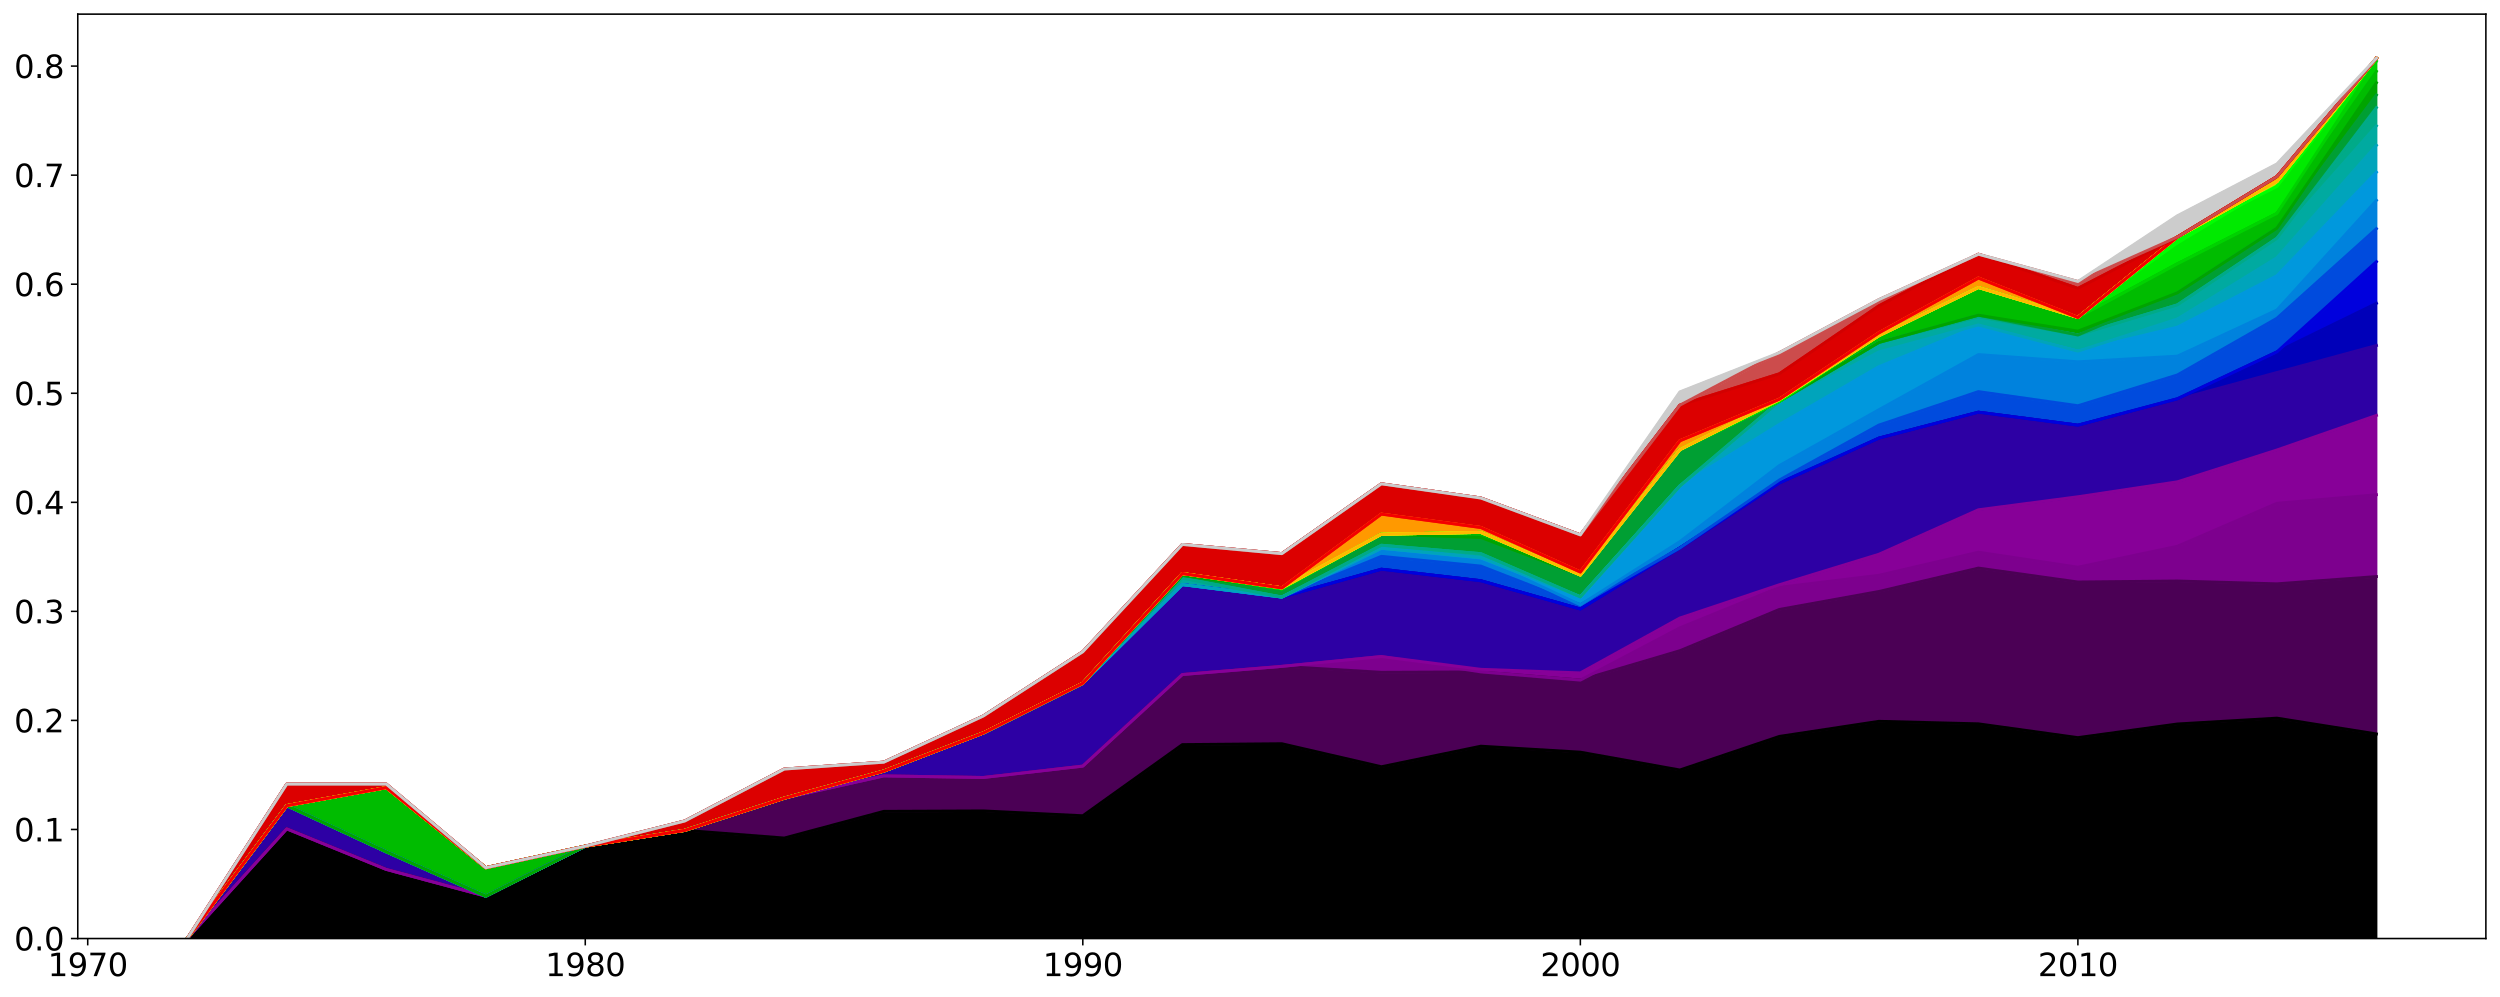 <?xml version="1.0" encoding="utf-8" standalone="no"?>
<!DOCTYPE svg PUBLIC "-//W3C//DTD SVG 1.1//EN"
  "http://www.w3.org/Graphics/SVG/1.1/DTD/svg11.dtd">
<svg xmlns:xlink="http://www.w3.org/1999/xlink" width="1274.445pt" height="508.125pt" viewBox="0 0 1274.445 508.125" xmlns="http://www.w3.org/2000/svg" version="1.1">
 <defs>
  <style type="text/css">*{stroke-linejoin: round; stroke-linecap: butt}</style>
 </defs>
 <g id="figure_1">
  <g id="patch_1">
   <path d="M 0 508.125 
L 1274.445 508.125 
L 1274.445 -0 
L 0 -0 
z
" style="fill: #ffffff"/>
  </g>
  <g id="axes_1">
   <g id="patch_2">
    <path d="M 39.645 478.44 
L 1267.245 478.44 
L 1267.245 7.2 
L 39.645 7.2 
z
" style="fill: #ffffff"/>
   </g>
   <g id="PolyCollection_1">
    <defs>
     <path id="m5108ea3a5a" d="M 95.445 -29.685 
L 95.445 -29.685 
L 146.172 -29.685 
L 196.9 -29.685 
L 247.627 -29.685 
L 298.354 -29.685 
L 349.081 -29.685 
L 399.809 -29.685 
L 450.536 -29.685 
L 501.263 -29.685 
L 551.99 -29.685 
L 602.718 -29.685 
L 653.445 -29.685 
L 704.172 -29.685 
L 754.9 -29.685 
L 805.627 -29.685 
L 856.354 -29.685 
L 907.081 -29.685 
L 957.809 -29.685 
L 1008.536 -29.685 
L 1059.263 -29.685 
L 1109.99 -29.685 
L 1160.718 -29.685 
L 1211.445 -29.685 
L 1211.445 -133.973 
L 1211.445 -133.973 
L 1160.718 -142.032 
L 1109.99 -139.05 
L 1059.263 -132.095 
L 1008.536 -139.127 
L 957.809 -140.409 
L 907.081 -132.718 
L 856.354 -115.596 
L 805.627 -124.686 
L 754.9 -127.73 
L 704.172 -117.252 
L 653.445 -128.99 
L 602.718 -128.536 
L 551.99 -92.265 
L 501.263 -94.737 
L 450.536 -94.507 
L 399.809 -80.904 
L 349.081 -84.844 
L 298.354 -76.794 
L 247.627 -51.285 
L 196.9 -64.926 
L 146.172 -85.61 
L 95.445 -29.685 
z
" style="stroke: #000000"/>
    </defs>
    <g clip-path="url(#p578ff1a3ce)">
     <use xlink:href="#m5108ea3a5a" x="0" y="508.125" style="stroke: #000000"/>
    </g>
   </g>
   <g id="PolyCollection_2">
    <defs>
     <path id="m5e626d91d1" d="M 95.445 -29.685 
L 95.445 -29.685 
L 146.172 -85.61 
L 196.9 -64.926 
L 247.627 -51.285 
L 298.354 -76.794 
L 349.081 -84.844 
L 399.809 -80.904 
L 450.536 -94.507 
L 501.263 -94.737 
L 551.99 -92.265 
L 602.718 -128.536 
L 653.445 -128.99 
L 704.172 -117.252 
L 754.9 -127.73 
L 805.627 -124.686 
L 856.354 -115.596 
L 907.081 -132.718 
L 957.809 -140.409 
L 1008.536 -139.127 
L 1059.263 -132.095 
L 1109.99 -139.05 
L 1160.718 -142.032 
L 1211.445 -133.973 
L 1211.445 -214.21 
L 1211.445 -214.21 
L 1160.718 -210.501 
L 1109.99 -211.936 
L 1059.263 -211.429 
L 1008.536 -218.529 
L 957.809 -206.601 
L 907.081 -197.448 
L 856.354 -176.41 
L 805.627 -161.421 
L 754.9 -165.604 
L 704.172 -165.387 
L 653.445 -168.433 
L 602.718 -164.267 
L 551.99 -117.591 
L 501.263 -111.777 
L 450.536 -112.593 
L 399.809 -101.242 
L 349.081 -84.844 
L 298.354 -76.794 
L 247.627 -51.285 
L 196.9 -64.926 
L 146.172 -85.61 
L 95.445 -29.685 
z
" style="stroke: #4b0055"/>
    </defs>
    <g clip-path="url(#p578ff1a3ce)">
     <use xlink:href="#m5e626d91d1" x="0" y="508.125" style="fill: #4b0055; stroke: #4b0055"/>
    </g>
   </g>
   <g id="PolyCollection_3">
    <defs>
     <path id="ma3be0d352d" d="M 95.445 -29.685 
L 95.445 -29.685 
L 146.172 -85.61 
L 196.9 -64.926 
L 247.627 -51.285 
L 298.354 -76.794 
L 349.081 -84.844 
L 399.809 -101.242 
L 450.536 -112.593 
L 501.263 -111.777 
L 551.99 -117.591 
L 602.718 -164.267 
L 653.445 -168.433 
L 704.172 -165.387 
L 754.9 -165.604 
L 805.627 -161.421 
L 856.354 -176.41 
L 907.081 -197.448 
L 957.809 -206.601 
L 1008.536 -218.529 
L 1059.263 -211.429 
L 1109.99 -211.936 
L 1160.718 -210.501 
L 1211.445 -214.21 
L 1211.445 -255.923 
L 1211.445 -255.923 
L 1160.718 -251.561 
L 1109.99 -229.655 
L 1059.263 -218.982 
L 1008.536 -226.633 
L 957.809 -214.864 
L 907.081 -208.737 
L 856.354 -188.084 
L 805.627 -161.421 
L 754.9 -165.604 
L 704.172 -173.429 
L 653.445 -168.433 
L 602.718 -164.267 
L 551.99 -117.591 
L 501.263 -111.777 
L 450.536 -112.593 
L 399.809 -101.242 
L 349.081 -84.844 
L 298.354 -76.794 
L 247.627 -51.285 
L 196.9 -64.926 
L 146.172 -85.61 
L 95.445 -29.685 
z
" style="stroke: #7d008e"/>
    </defs>
    <g clip-path="url(#p578ff1a3ce)">
     <use xlink:href="#ma3be0d352d" x="0" y="508.125" style="fill: #7d008e; stroke: #7d008e"/>
    </g>
   </g>
   <g id="PolyCollection_4">
    <defs>
     <path id="m46921e9dd8" d="M 95.445 -29.685 
L 95.445 -29.685 
L 146.172 -85.61 
L 196.9 -64.926 
L 247.627 -51.285 
L 298.354 -76.794 
L 349.081 -84.844 
L 399.809 -101.242 
L 450.536 -112.593 
L 501.263 -111.777 
L 551.99 -117.591 
L 602.718 -164.267 
L 653.445 -168.433 
L 704.172 -173.429 
L 754.9 -165.604 
L 805.627 -161.421 
L 856.354 -188.084 
L 907.081 -208.737 
L 957.809 -214.864 
L 1008.536 -226.633 
L 1059.263 -218.982 
L 1109.99 -229.655 
L 1160.718 -251.561 
L 1211.445 -255.923 
L 1211.445 -296.37 
L 1211.445 -296.37 
L 1160.718 -278.731 
L 1109.99 -262.508 
L 1059.263 -254.888 
L 1008.536 -248.255 
L 957.809 -225.575 
L 907.081 -210.044 
L 856.354 -193.073 
L 805.627 -165.097 
L 754.9 -166.919 
L 704.172 -173.429 
L 653.445 -168.433 
L 602.718 -164.267 
L 551.99 -117.591 
L 501.263 -111.777 
L 450.536 -112.593 
L 399.809 -101.242 
L 349.081 -84.844 
L 298.354 -76.794 
L 247.627 -51.285 
L 196.9 -64.926 
L 146.172 -85.61 
L 95.445 -29.685 
z
" style="stroke: #870098"/>
    </defs>
    <g clip-path="url(#p578ff1a3ce)">
     <use xlink:href="#m46921e9dd8" x="0" y="508.125" style="fill: #870098; stroke: #870098"/>
    </g>
   </g>
   <g id="PolyCollection_5">
    <defs>
     <path id="mabc74422d2" d="M 95.445 -29.685 
L 95.445 -29.685 
L 146.172 -85.61 
L 196.9 -64.926 
L 247.627 -51.285 
L 298.354 -76.794 
L 349.081 -84.844 
L 399.809 -101.242 
L 450.536 -112.593 
L 501.263 -111.777 
L 551.99 -117.591 
L 602.718 -164.267 
L 653.445 -168.433 
L 704.172 -173.429 
L 754.9 -166.919 
L 805.627 -165.097 
L 856.354 -193.073 
L 907.081 -210.044 
L 957.809 -225.575 
L 1008.536 -248.255 
L 1059.263 -254.888 
L 1109.99 -262.508 
L 1160.718 -278.731 
L 1211.445 -296.37 
L 1211.445 -332.008 
L 1211.445 -332.008 
L 1160.718 -318.226 
L 1109.99 -304.481 
L 1059.263 -291.378 
L 1008.536 -298.007 
L 957.809 -284.792 
L 907.081 -260.985 
L 856.354 -228.795 
L 805.627 -197.66 
L 754.9 -212.076 
L 704.172 -217.954 
L 653.445 -203.759 
L 602.718 -210.108 
L 551.99 -159.843 
L 501.263 -134.492 
L 450.536 -115.05 
L 399.809 -101.242 
L 349.081 -84.844 
L 298.354 -76.794 
L 247.627 -51.285 
L 196.9 -73.906 
L 146.172 -97.448 
L 95.445 -29.685 
z
" style="stroke: #2d00a4"/>
    </defs>
    <g clip-path="url(#p578ff1a3ce)">
     <use xlink:href="#mabc74422d2" x="0" y="508.125" style="fill: #2d00a4; stroke: #2d00a4"/>
    </g>
   </g>
   <g id="PolyCollection_6">
    <defs>
     <path id="m22659c5b80" d="M 95.445 -29.685 
L 95.445 -29.685 
L 146.172 -97.448 
L 196.9 -73.906 
L 247.627 -51.285 
L 298.354 -76.794 
L 349.081 -84.844 
L 399.809 -101.242 
L 450.536 -115.05 
L 501.263 -134.492 
L 551.99 -159.843 
L 602.718 -210.108 
L 653.445 -203.759 
L 704.172 -217.954 
L 754.9 -212.076 
L 805.627 -197.66 
L 856.354 -228.795 
L 907.081 -260.985 
L 957.809 -284.792 
L 1008.536 -298.007 
L 1059.263 -291.378 
L 1109.99 -304.481 
L 1160.718 -318.226 
L 1211.445 -332.008 
L 1211.445 -353.506 
L 1211.445 -353.506 
L 1160.718 -328.744 
L 1109.99 -304.853 
L 1059.263 -291.378 
L 1008.536 -298.007 
L 957.809 -284.792 
L 907.081 -261.917 
L 856.354 -228.795 
L 805.627 -197.66 
L 754.9 -212.076 
L 704.172 -217.954 
L 653.445 -203.759 
L 602.718 -210.108 
L 551.99 -159.843 
L 501.263 -134.492 
L 450.536 -115.05 
L 399.809 -101.242 
L 349.081 -84.844 
L 298.354 -76.794 
L 247.627 -51.285 
L 196.9 -73.906 
L 146.172 -97.448 
L 95.445 -29.685 
z
" style="stroke: #0000b9"/>
    </defs>
    <g clip-path="url(#p578ff1a3ce)">
     <use xlink:href="#m22659c5b80" x="0" y="508.125" style="fill: #0000b9; stroke: #0000b9"/>
    </g>
   </g>
   <g id="PolyCollection_7">
    <defs>
     <path id="m1f7473c4a6" d="M 95.445 -29.685 
L 95.445 -29.685 
L 146.172 -97.448 
L 196.9 -73.906 
L 247.627 -51.285 
L 298.354 -76.794 
L 349.081 -84.844 
L 399.809 -101.242 
L 450.536 -115.05 
L 501.263 -134.492 
L 551.99 -159.843 
L 602.718 -210.108 
L 653.445 -203.759 
L 704.172 -217.954 
L 754.9 -212.076 
L 805.627 -197.66 
L 856.354 -228.795 
L 907.081 -261.917 
L 957.809 -284.792 
L 1008.536 -298.007 
L 1059.263 -291.378 
L 1109.99 -304.853 
L 1160.718 -328.744 
L 1211.445 -353.506 
L 1211.445 -374.733 
L 1211.445 -374.733 
L 1160.718 -328.744 
L 1109.99 -304.853 
L 1059.263 -291.378 
L 1008.536 -298.007 
L 957.809 -284.792 
L 907.081 -261.917 
L 856.354 -228.795 
L 805.627 -197.66 
L 754.9 -212.076 
L 704.172 -217.954 
L 653.445 -203.759 
L 602.718 -210.108 
L 551.99 -159.843 
L 501.263 -134.492 
L 450.536 -115.05 
L 399.809 -101.242 
L 349.081 -84.844 
L 298.354 -76.794 
L 247.627 -51.285 
L 196.9 -73.906 
L 146.172 -97.448 
L 95.445 -29.685 
z
" style="stroke: #0000dd"/>
    </defs>
    <g clip-path="url(#p578ff1a3ce)">
     <use xlink:href="#m1f7473c4a6" x="0" y="508.125" style="fill: #0000dd; stroke: #0000dd"/>
    </g>
   </g>
   <g id="PolyCollection_8">
    <defs>
     <path id="mf199857ef8" d="M 95.445 -29.685 
L 95.445 -29.685 
L 146.172 -97.448 
L 196.9 -73.906 
L 247.627 -51.285 
L 298.354 -76.794 
L 349.081 -84.844 
L 399.809 -101.242 
L 450.536 -115.05 
L 501.263 -134.492 
L 551.99 -159.843 
L 602.718 -210.108 
L 653.445 -203.759 
L 704.172 -217.954 
L 754.9 -212.076 
L 805.627 -197.66 
L 856.354 -228.795 
L 907.081 -261.917 
L 957.809 -284.792 
L 1008.536 -298.007 
L 1059.263 -291.378 
L 1109.99 -304.853 
L 1160.718 -328.744 
L 1211.445 -374.733 
L 1211.445 -391.551 
L 1211.445 -391.551 
L 1160.718 -345.885 
L 1109.99 -316.994 
L 1059.263 -301.291 
L 1008.536 -308.5 
L 957.809 -291.448 
L 907.081 -263.448 
L 856.354 -228.795 
L 805.627 -199.833 
L 754.9 -219.545 
L 704.172 -224.512 
L 653.445 -203.759 
L 602.718 -210.108 
L 551.99 -159.843 
L 501.263 -134.492 
L 450.536 -115.05 
L 399.809 -101.242 
L 349.081 -84.844 
L 298.354 -76.794 
L 247.627 -51.285 
L 196.9 -73.906 
L 146.172 -97.448 
L 95.445 -29.685 
z
" style="stroke: #004bdd"/>
    </defs>
    <g clip-path="url(#p578ff1a3ce)">
     <use xlink:href="#mf199857ef8" x="0" y="508.125" style="fill: #004bdd; stroke: #004bdd"/>
    </g>
   </g>
   <g id="PolyCollection_9">
    <defs>
     <path id="m8e2f471084" d="M 95.445 -29.685 
L 95.445 -29.685 
L 146.172 -97.448 
L 196.9 -73.906 
L 247.627 -51.285 
L 298.354 -76.794 
L 349.081 -84.844 
L 399.809 -101.242 
L 450.536 -115.05 
L 501.263 -134.492 
L 551.99 -159.843 
L 602.718 -210.108 
L 653.445 -203.759 
L 704.172 -224.512 
L 754.9 -219.545 
L 805.627 -199.833 
L 856.354 -228.795 
L 907.081 -263.448 
L 957.809 -291.448 
L 1008.536 -308.5 
L 1059.263 -301.291 
L 1109.99 -316.994 
L 1160.718 -345.885 
L 1211.445 -391.551 
L 1211.445 -405.998 
L 1211.445 -405.998 
L 1160.718 -350.096 
L 1109.99 -326.576 
L 1059.263 -323.691 
L 1008.536 -327.377 
L 957.809 -299.27 
L 907.081 -270.804 
L 856.354 -232.037 
L 805.627 -199.833 
L 754.9 -223.679 
L 704.172 -228.618 
L 653.445 -203.759 
L 602.718 -210.108 
L 551.99 -159.843 
L 501.263 -134.492 
L 450.536 -115.05 
L 399.809 -101.242 
L 349.081 -84.844 
L 298.354 -76.794 
L 247.627 -51.285 
L 196.9 -73.906 
L 146.172 -97.448 
L 95.445 -29.685 
z
" style="stroke: #0082dd"/>
    </defs>
    <g clip-path="url(#p578ff1a3ce)">
     <use xlink:href="#m8e2f471084" x="0" y="508.125" style="fill: #0082dd; stroke: #0082dd"/>
    </g>
   </g>
   <g id="PolyCollection_10">
    <defs>
     <path id="m9dc4cf3c1b" d="M 95.445 -29.685 
L 95.445 -29.685 
L 146.172 -97.448 
L 196.9 -73.906 
L 247.627 -51.285 
L 298.354 -76.794 
L 349.081 -84.844 
L 399.809 -101.242 
L 450.536 -115.05 
L 501.263 -134.492 
L 551.99 -159.843 
L 602.718 -210.108 
L 653.445 -203.759 
L 704.172 -228.618 
L 754.9 -223.679 
L 805.627 -199.833 
L 856.354 -232.037 
L 907.081 -270.804 
L 957.809 -299.27 
L 1008.536 -327.377 
L 1059.263 -323.691 
L 1109.99 -326.576 
L 1160.718 -350.096 
L 1211.445 -405.998 
L 1211.445 -420.338 
L 1211.445 -420.338 
L 1160.718 -367.578 
L 1109.99 -341.348 
L 1059.263 -329.129 
L 1008.536 -342.002 
L 957.809 -321.205 
L 907.081 -291.775 
L 856.354 -260.381 
L 805.627 -203.876 
L 754.9 -223.679 
L 704.172 -228.618 
L 653.445 -203.759 
L 602.718 -210.108 
L 551.99 -159.843 
L 501.263 -134.492 
L 450.536 -115.05 
L 399.809 -101.242 
L 349.081 -84.844 
L 298.354 -76.794 
L 247.627 -51.285 
L 196.9 -73.906 
L 146.172 -97.448 
L 95.445 -29.685 
z
" style="stroke: #0098dd"/>
    </defs>
    <g clip-path="url(#p578ff1a3ce)">
     <use xlink:href="#m9dc4cf3c1b" x="0" y="508.125" style="fill: #0098dd; stroke: #0098dd"/>
    </g>
   </g>
   <g id="PolyCollection_11">
    <defs>
     <path id="m2fa8698357" d="M 95.445 -29.685 
L 95.445 -29.685 
L 146.172 -97.448 
L 196.9 -73.906 
L 247.627 -51.285 
L 298.354 -76.794 
L 349.081 -84.844 
L 399.809 -101.242 
L 450.536 -115.05 
L 501.263 -134.492 
L 551.99 -159.843 
L 602.718 -210.108 
L 653.445 -203.759 
L 704.172 -228.618 
L 754.9 -223.679 
L 805.627 -203.876 
L 856.354 -260.381 
L 907.081 -291.775 
L 957.809 -321.205 
L 1008.536 -342.002 
L 1059.263 -329.129 
L 1109.99 -341.348 
L 1160.718 -367.578 
L 1211.445 -420.338 
L 1211.445 -434.041 
L 1211.445 -434.041 
L 1160.718 -376.749 
L 1109.99 -345.514 
L 1059.263 -329.129 
L 1008.536 -342.476 
L 957.809 -328.727 
L 907.081 -302.006 
L 856.354 -260.381 
L 805.627 -203.876 
L 754.9 -223.886 
L 704.172 -228.618 
L 653.445 -203.759 
L 602.718 -210.108 
L 551.99 -159.843 
L 501.263 -134.492 
L 450.536 -115.05 
L 399.809 -101.242 
L 349.081 -84.844 
L 298.354 -76.794 
L 247.627 -51.285 
L 196.9 -73.906 
L 146.172 -97.448 
L 95.445 -29.685 
z
" style="stroke: #00a4bb"/>
    </defs>
    <g clip-path="url(#p578ff1a3ce)">
     <use xlink:href="#m2fa8698357" x="0" y="508.125" style="fill: #00a4bb; stroke: #00a4bb"/>
    </g>
   </g>
   <g id="PolyCollection_12">
    <defs>
     <path id="ma6c7254be4" d="M 95.445 -29.685 
L 95.445 -29.685 
L 146.172 -97.448 
L 196.9 -73.906 
L 247.627 -51.285 
L 298.354 -76.794 
L 349.081 -84.844 
L 399.809 -101.242 
L 450.536 -115.05 
L 501.263 -134.492 
L 551.99 -159.843 
L 602.718 -210.108 
L 653.445 -203.759 
L 704.172 -228.618 
L 754.9 -223.886 
L 805.627 -203.876 
L 856.354 -260.381 
L 907.081 -302.006 
L 957.809 -328.727 
L 1008.536 -342.476 
L 1059.263 -329.129 
L 1109.99 -345.514 
L 1160.718 -376.749 
L 1211.445 -434.041 
L 1211.445 -443.982 
L 1211.445 -443.982 
L 1160.718 -386.649 
L 1109.99 -352.7 
L 1059.263 -337.355 
L 1008.536 -346.621 
L 957.809 -333.547 
L 907.081 -303.516 
L 856.354 -260.381 
L 805.627 -203.876 
L 754.9 -225.858 
L 704.172 -230.168 
L 653.445 -203.759 
L 602.718 -213.319 
L 551.99 -159.843 
L 501.263 -134.492 
L 450.536 -115.05 
L 399.809 -101.242 
L 349.081 -84.844 
L 298.354 -76.794 
L 247.627 -51.285 
L 196.9 -73.906 
L 146.172 -97.448 
L 95.445 -29.685 
z
" style="stroke: #00aaa0"/>
    </defs>
    <g clip-path="url(#p578ff1a3ce)">
     <use xlink:href="#ma6c7254be4" x="0" y="508.125" style="fill: #00aaa0; stroke: #00aaa0"/>
    </g>
   </g>
   <g id="PolyCollection_13">
    <defs>
     <path id="m695b21bd3a" d="M 95.445 -29.685 
L 95.445 -29.685 
L 146.172 -97.448 
L 196.9 -73.906 
L 247.627 -51.285 
L 298.354 -76.794 
L 349.081 -84.844 
L 399.809 -101.242 
L 450.536 -115.05 
L 501.263 -134.492 
L 551.99 -159.843 
L 602.718 -213.319 
L 653.445 -203.759 
L 704.172 -230.168 
L 754.9 -225.858 
L 805.627 -203.876 
L 856.354 -260.381 
L 907.081 -303.516 
L 957.809 -333.547 
L 1008.536 -346.621 
L 1059.263 -337.355 
L 1109.99 -352.7 
L 1160.718 -386.649 
L 1211.445 -443.982 
L 1211.445 -453.259 
L 1211.445 -453.259 
L 1160.718 -386.649 
L 1109.99 -352.7 
L 1059.263 -337.355 
L 1008.536 -346.621 
L 957.809 -333.547 
L 907.081 -303.516 
L 856.354 -260.381 
L 805.627 -203.876 
L 754.9 -225.858 
L 704.172 -230.168 
L 653.445 -203.759 
L 602.718 -213.319 
L 551.99 -159.843 
L 501.263 -134.492 
L 450.536 -115.05 
L 399.809 -101.242 
L 349.081 -84.844 
L 298.354 -76.794 
L 247.627 -51.285 
L 196.9 -73.906 
L 146.172 -97.448 
L 95.445 -29.685 
z
" style="stroke: #00aa88"/>
    </defs>
    <g clip-path="url(#p578ff1a3ce)">
     <use xlink:href="#m695b21bd3a" x="0" y="508.125" style="fill: #00aa88; stroke: #00aa88"/>
    </g>
   </g>
   <g id="PolyCollection_14">
    <defs>
     <path id="m1d804ddcbd" d="M 95.445 -29.685 
L 95.445 -29.685 
L 146.172 -97.448 
L 196.9 -73.906 
L 247.627 -51.285 
L 298.354 -76.794 
L 349.081 -84.844 
L 399.809 -101.242 
L 450.536 -115.05 
L 501.263 -134.492 
L 551.99 -159.843 
L 602.718 -213.319 
L 653.445 -203.759 
L 704.172 -230.168 
L 754.9 -225.858 
L 805.627 -203.876 
L 856.354 -260.381 
L 907.081 -303.516 
L 957.809 -333.547 
L 1008.536 -346.621 
L 1059.263 -337.355 
L 1109.99 -352.7 
L 1160.718 -386.649 
L 1211.445 -453.259 
L 1211.445 -459.692 
L 1211.445 -459.692 
L 1160.718 -391.804 
L 1109.99 -358.85 
L 1059.263 -337.355 
L 1008.536 -347.443 
L 957.809 -333.547 
L 907.081 -303.516 
L 856.354 -278.903 
L 805.627 -214.823 
L 754.9 -234.139 
L 704.172 -235.798 
L 653.445 -207.923 
L 602.718 -214.761 
L 551.99 -159.843 
L 501.263 -134.492 
L 450.536 -115.05 
L 399.809 -101.242 
L 349.081 -84.844 
L 298.354 -76.794 
L 247.627 -51.285 
L 196.9 -73.906 
L 146.172 -97.448 
L 95.445 -29.685 
z
" style="stroke: #009f33"/>
    </defs>
    <g clip-path="url(#p578ff1a3ce)">
     <use xlink:href="#m1d804ddcbd" x="0" y="508.125" style="fill: #009f33; stroke: #009f33"/>
    </g>
   </g>
   <g id="PolyCollection_15">
    <defs>
     <path id="mb8e5de58a6" d="M 95.445 -29.685 
L 95.445 -29.685 
L 146.172 -97.448 
L 196.9 -73.906 
L 247.627 -51.285 
L 298.354 -76.794 
L 349.081 -84.844 
L 399.809 -101.242 
L 450.536 -115.05 
L 501.263 -134.492 
L 551.99 -159.843 
L 602.718 -214.761 
L 653.445 -207.923 
L 704.172 -235.798 
L 754.9 -234.139 
L 805.627 -214.823 
L 856.354 -278.903 
L 907.081 -303.516 
L 957.809 -333.547 
L 1008.536 -347.443 
L 1059.263 -337.355 
L 1109.99 -358.85 
L 1160.718 -391.804 
L 1211.445 -459.692 
L 1211.445 -465.946 
L 1211.445 -465.946 
L 1160.718 -391.804 
L 1109.99 -358.85 
L 1059.263 -339.333 
L 1008.536 -347.443 
L 957.809 -333.547 
L 907.081 -303.516 
L 856.354 -278.903 
L 805.627 -214.823 
L 754.9 -234.139 
L 704.172 -235.798 
L 653.445 -207.923 
L 602.718 -214.761 
L 551.99 -159.843 
L 501.263 -134.492 
L 450.536 -115.05 
L 399.809 -101.242 
L 349.081 -84.844 
L 298.354 -76.794 
L 247.627 -51.285 
L 196.9 -73.906 
L 146.172 -97.448 
L 95.445 -29.685 
z
" style="stroke: #00a400"/>
    </defs>
    <g clip-path="url(#p578ff1a3ce)">
     <use xlink:href="#mb8e5de58a6" x="0" y="508.125" style="fill: #00a400; stroke: #00a400"/>
    </g>
   </g>
   <g id="PolyCollection_16">
    <defs>
     <path id="ma9eda20870" d="M 95.445 -29.685 
L 95.445 -29.685 
L 146.172 -97.448 
L 196.9 -73.906 
L 247.627 -51.285 
L 298.354 -76.794 
L 349.081 -84.844 
L 399.809 -101.242 
L 450.536 -115.05 
L 501.263 -134.492 
L 551.99 -159.843 
L 602.718 -214.761 
L 653.445 -207.923 
L 704.172 -235.798 
L 754.9 -234.139 
L 805.627 -214.823 
L 856.354 -278.903 
L 907.081 -303.516 
L 957.809 -333.547 
L 1008.536 -347.443 
L 1059.263 -339.333 
L 1109.99 -358.85 
L 1160.718 -391.804 
L 1211.445 -465.946 
L 1211.445 -471.764 
L 1211.445 -471.764 
L 1160.718 -399.326 
L 1109.99 -373.656 
L 1059.263 -346.312 
L 1008.536 -361.59 
L 957.809 -337.011 
L 907.081 -303.516 
L 856.354 -278.903 
L 805.627 -215.005 
L 754.9 -236.73 
L 704.172 -235.798 
L 653.445 -207.923 
L 602.718 -215.75 
L 551.99 -159.843 
L 501.263 -134.492 
L 450.536 -115.05 
L 399.809 -101.242 
L 349.081 -84.844 
L 298.354 -76.794 
L 247.627 -65.784 
L 196.9 -106.598 
L 146.172 -97.448 
L 95.445 -29.685 
z
" style="stroke: #00bc00"/>
    </defs>
    <g clip-path="url(#p578ff1a3ce)">
     <use xlink:href="#ma9eda20870" x="0" y="508.125" style="fill: #00bc00; stroke: #00bc00"/>
    </g>
   </g>
   <g id="PolyCollection_17">
    <defs>
     <path id="m1d4241f6b1" d="M 95.445 -29.685 
L 95.445 -29.685 
L 146.172 -97.448 
L 196.9 -106.598 
L 247.627 -65.784 
L 298.354 -76.794 
L 349.081 -84.844 
L 399.809 -101.242 
L 450.536 -115.05 
L 501.263 -134.492 
L 551.99 -159.843 
L 602.718 -215.75 
L 653.445 -207.923 
L 704.172 -235.798 
L 754.9 -236.73 
L 805.627 -215.005 
L 856.354 -278.903 
L 907.081 -303.516 
L 957.809 -337.011 
L 1008.536 -361.59 
L 1059.263 -346.312 
L 1109.99 -373.656 
L 1160.718 -399.326 
L 1211.445 -471.764 
L 1211.445 -476.891 
L 1211.445 -476.891 
L 1160.718 -399.326 
L 1109.99 -373.656 
L 1059.263 -346.312 
L 1008.536 -361.59 
L 957.809 -337.011 
L 907.081 -303.516 
L 856.354 -278.903 
L 805.627 -215.005 
L 754.9 -236.73 
L 704.172 -235.798 
L 653.445 -207.923 
L 602.718 -215.75 
L 551.99 -159.843 
L 501.263 -134.492 
L 450.536 -115.05 
L 399.809 -101.242 
L 349.081 -84.844 
L 298.354 -76.794 
L 247.627 -65.784 
L 196.9 -106.598 
L 146.172 -97.448 
L 95.445 -29.685 
z
" style="stroke: #00d200"/>
    </defs>
    <g clip-path="url(#p578ff1a3ce)">
     <use xlink:href="#m1d4241f6b1" x="0" y="508.125" style="fill: #00d200; stroke: #00d200"/>
    </g>
   </g>
   <g id="PolyCollection_18">
    <defs>
     <path id="m60ee4df0ff" d="M 95.445 -29.685 
L 95.445 -29.685 
L 146.172 -97.448 
L 196.9 -106.598 
L 247.627 -65.784 
L 298.354 -76.794 
L 349.081 -84.844 
L 399.809 -101.242 
L 450.536 -115.05 
L 501.263 -134.492 
L 551.99 -159.843 
L 602.718 -215.75 
L 653.445 -207.923 
L 704.172 -235.798 
L 754.9 -236.73 
L 805.627 -215.005 
L 856.354 -278.903 
L 907.081 -303.516 
L 957.809 -337.011 
L 1008.536 -361.59 
L 1059.263 -346.312 
L 1109.99 -373.656 
L 1160.718 -399.326 
L 1211.445 -476.891 
L 1211.445 -478.485 
L 1211.445 -478.485 
L 1160.718 -413.109 
L 1109.99 -382.501 
L 1059.263 -346.312 
L 1008.536 -361.59 
L 957.809 -337.011 
L 907.081 -303.516 
L 856.354 -278.903 
L 805.627 -215.005 
L 754.9 -236.73 
L 704.172 -235.798 
L 653.445 -207.923 
L 602.718 -215.75 
L 551.99 -159.843 
L 501.263 -134.492 
L 450.536 -115.05 
L 399.809 -101.242 
L 349.081 -84.844 
L 298.354 -76.794 
L 247.627 -65.784 
L 196.9 -106.598 
L 146.172 -97.448 
L 95.445 -29.685 
z
" style="stroke: #00ea00"/>
    </defs>
    <g clip-path="url(#p578ff1a3ce)">
     <use xlink:href="#m60ee4df0ff" x="0" y="508.125" style="fill: #00ea00; stroke: #00ea00"/>
    </g>
   </g>
   <g id="PolyCollection_19">
    <defs>
     <path id="m9fd8939d59" d="M 95.445 -29.685 
L 95.445 -29.685 
L 146.172 -97.448 
L 196.9 -106.598 
L 247.627 -65.784 
L 298.354 -76.794 
L 349.081 -84.844 
L 399.809 -101.242 
L 450.536 -115.05 
L 501.263 -134.492 
L 551.99 -159.843 
L 602.718 -215.75 
L 653.445 -207.923 
L 704.172 -235.798 
L 754.9 -236.73 
L 805.627 -215.005 
L 856.354 -278.903 
L 907.081 -303.516 
L 957.809 -337.011 
L 1008.536 -361.59 
L 1059.263 -346.312 
L 1109.99 -382.501 
L 1160.718 -413.109 
L 1211.445 -478.485 
L 1211.445 -478.485 
L 1211.445 -478.485 
L 1160.718 -413.109 
L 1109.99 -387.311 
L 1059.263 -346.312 
L 1008.536 -361.59 
L 957.809 -337.011 
L 907.081 -304.43 
L 856.354 -278.903 
L 805.627 -215.005 
L 754.9 -236.73 
L 704.172 -235.798 
L 653.445 -208.437 
L 602.718 -215.75 
L 551.99 -159.843 
L 501.263 -134.492 
L 450.536 -115.05 
L 399.809 -101.242 
L 349.081 -84.844 
L 298.354 -76.794 
L 247.627 -65.784 
L 196.9 -106.598 
L 146.172 -97.448 
L 95.445 -29.685 
z
" style="stroke: #00ff00"/>
    </defs>
    <g clip-path="url(#p578ff1a3ce)">
     <use xlink:href="#m9fd8939d59" x="0" y="508.125" style="fill: #00ff00; stroke: #00ff00"/>
    </g>
   </g>
   <g id="PolyCollection_20">
    <defs>
     <path id="mc55b1c113c" d="M 95.445 -29.685 
L 95.445 -29.685 
L 146.172 -97.448 
L 196.9 -106.598 
L 247.627 -65.784 
L 298.354 -76.794 
L 349.081 -84.844 
L 399.809 -101.242 
L 450.536 -115.05 
L 501.263 -134.492 
L 551.99 -159.843 
L 602.718 -215.75 
L 653.445 -208.437 
L 704.172 -235.798 
L 754.9 -236.73 
L 805.627 -215.005 
L 856.354 -278.903 
L 907.081 -304.43 
L 957.809 -337.011 
L 1008.536 -361.59 
L 1059.263 -346.312 
L 1109.99 -387.311 
L 1160.718 -413.109 
L 1211.445 -478.485 
L 1211.445 -478.485 
L 1211.445 -478.485 
L 1160.718 -415.535 
L 1109.99 -387.311 
L 1059.263 -346.312 
L 1008.536 -361.59 
L 957.809 -337.011 
L 907.081 -304.43 
L 856.354 -278.903 
L 805.627 -215.005 
L 754.9 -236.73 
L 704.172 -235.798 
L 653.445 -208.437 
L 602.718 -215.75 
L 551.99 -159.843 
L 501.263 -134.492 
L 450.536 -115.05 
L 399.809 -101.242 
L 349.081 -84.844 
L 298.354 -76.794 
L 247.627 -65.784 
L 196.9 -106.598 
L 146.172 -97.448 
L 95.445 -29.685 
z
" style="stroke: #84ff00"/>
    </defs>
    <g clip-path="url(#p578ff1a3ce)">
     <use xlink:href="#mc55b1c113c" x="0" y="508.125" style="fill: #84ff00; stroke: #84ff00"/>
    </g>
   </g>
   <g id="PolyCollection_21">
    <defs>
     <path id="mdb9d426a28" d="M 95.445 -29.685 
L 95.445 -29.685 
L 146.172 -97.448 
L 196.9 -106.598 
L 247.627 -65.784 
L 298.354 -76.794 
L 349.081 -84.844 
L 399.809 -101.242 
L 450.536 -115.05 
L 501.263 -134.492 
L 551.99 -159.843 
L 602.718 -215.75 
L 653.445 -208.437 
L 704.172 -235.798 
L 754.9 -236.73 
L 805.627 -215.005 
L 856.354 -278.903 
L 907.081 -304.43 
L 957.809 -337.011 
L 1008.536 -361.59 
L 1059.263 -346.312 
L 1109.99 -387.311 
L 1160.718 -415.535 
L 1211.445 -478.485 
L 1211.445 -478.485 
L 1211.445 -478.485 
L 1160.718 -415.535 
L 1109.99 -387.311 
L 1059.263 -346.312 
L 1008.536 -361.59 
L 957.809 -337.011 
L 907.081 -304.43 
L 856.354 -278.903 
L 805.627 -215.005 
L 754.9 -236.73 
L 704.172 -235.798 
L 653.445 -208.437 
L 602.718 -215.75 
L 551.99 -159.843 
L 501.263 -134.492 
L 450.536 -115.05 
L 399.809 -101.242 
L 349.081 -84.844 
L 298.354 -76.794 
L 247.627 -65.784 
L 196.9 -106.598 
L 146.172 -97.448 
L 95.445 -29.685 
z
" style="stroke: #ccf900"/>
    </defs>
    <g clip-path="url(#p578ff1a3ce)">
     <use xlink:href="#mdb9d426a28" x="0" y="508.125" style="fill: #ccf900; stroke: #ccf900"/>
    </g>
   </g>
   <g id="PolyCollection_22">
    <defs>
     <path id="m11fbf38d8a" d="M 95.445 -29.685 
L 95.445 -29.685 
L 146.172 -97.448 
L 196.9 -106.598 
L 247.627 -65.784 
L 298.354 -76.794 
L 349.081 -84.844 
L 399.809 -101.242 
L 450.536 -115.05 
L 501.263 -134.492 
L 551.99 -159.843 
L 602.718 -215.75 
L 653.445 -208.437 
L 704.172 -235.798 
L 754.9 -236.73 
L 805.627 -215.005 
L 856.354 -278.903 
L 907.081 -304.43 
L 957.809 -337.011 
L 1008.536 -361.59 
L 1059.263 -346.312 
L 1109.99 -387.311 
L 1160.718 -415.535 
L 1211.445 -478.485 
L 1211.445 -478.485 
L 1211.445 -478.485 
L 1160.718 -415.535 
L 1109.99 -387.311 
L 1059.263 -346.312 
L 1008.536 -361.59 
L 957.809 -337.011 
L 907.081 -304.43 
L 856.354 -278.903 
L 805.627 -215.005 
L 754.9 -236.73 
L 704.172 -235.798 
L 653.445 -208.437 
L 602.718 -215.75 
L 551.99 -159.843 
L 501.263 -134.492 
L 450.536 -115.05 
L 399.809 -101.242 
L 349.081 -84.844 
L 298.354 -76.794 
L 247.627 -65.784 
L 196.9 -106.598 
L 146.172 -97.448 
L 95.445 -29.685 
z
" style="stroke: #efed00"/>
    </defs>
    <g clip-path="url(#p578ff1a3ce)">
     <use xlink:href="#m11fbf38d8a" x="0" y="508.125" style="fill: #efed00; stroke: #efed00"/>
    </g>
   </g>
   <g id="PolyCollection_23">
    <defs>
     <path id="m0bcbb04593" d="M 95.445 -29.685 
L 95.445 -29.685 
L 146.172 -97.448 
L 196.9 -106.598 
L 247.627 -65.784 
L 298.354 -76.794 
L 349.081 -84.844 
L 399.809 -101.242 
L 450.536 -115.05 
L 501.263 -134.492 
L 551.99 -159.843 
L 602.718 -215.75 
L 653.445 -208.437 
L 704.172 -235.798 
L 754.9 -236.73 
L 805.627 -215.005 
L 856.354 -278.903 
L 907.081 -304.43 
L 957.809 -337.011 
L 1008.536 -361.59 
L 1059.263 -346.312 
L 1109.99 -387.311 
L 1160.718 -415.535 
L 1211.445 -478.485 
L 1211.445 -478.485 
L 1211.445 -478.485 
L 1160.718 -415.535 
L 1109.99 -387.311 
L 1059.263 -346.312 
L 1008.536 -361.59 
L 957.809 -337.011 
L 907.081 -304.43 
L 856.354 -278.903 
L 805.627 -215.005 
L 754.9 -236.73 
L 704.172 -235.798 
L 653.445 -208.437 
L 602.718 -215.75 
L 551.99 -159.843 
L 501.263 -134.492 
L 450.536 -115.05 
L 399.809 -101.242 
L 349.081 -84.844 
L 298.354 -76.794 
L 247.627 -65.784 
L 196.9 -106.598 
L 146.172 -97.448 
L 95.445 -29.685 
z
" style="stroke: #f9d700"/>
    </defs>
    <g clip-path="url(#p578ff1a3ce)">
     <use xlink:href="#m0bcbb04593" x="0" y="508.125" style="fill: #f9d700; stroke: #f9d700"/>
    </g>
   </g>
   <g id="PolyCollection_24">
    <defs>
     <path id="m0ea5370a04" d="M 95.445 -29.685 
L 95.445 -29.685 
L 146.172 -97.448 
L 196.9 -106.598 
L 247.627 -65.784 
L 298.354 -76.794 
L 349.081 -84.844 
L 399.809 -101.242 
L 450.536 -115.05 
L 501.263 -134.492 
L 551.99 -159.843 
L 602.718 -215.75 
L 653.445 -208.437 
L 704.172 -235.798 
L 754.9 -236.73 
L 805.627 -215.005 
L 856.354 -278.903 
L 907.081 -304.43 
L 957.809 -337.011 
L 1008.536 -361.59 
L 1059.263 -346.312 
L 1109.99 -387.311 
L 1160.718 -415.535 
L 1211.445 -478.485 
L 1211.445 -478.485 
L 1211.445 -478.485 
L 1160.718 -415.535 
L 1109.99 -387.311 
L 1059.263 -346.312 
L 1008.536 -361.59 
L 957.809 -337.011 
L 907.081 -304.43 
L 856.354 -278.903 
L 805.627 -215.005 
L 754.9 -236.73 
L 704.172 -235.798 
L 653.445 -208.437 
L 602.718 -215.75 
L 551.99 -159.843 
L 501.263 -134.492 
L 450.536 -115.05 
L 399.809 -101.242 
L 349.081 -84.844 
L 298.354 -76.794 
L 247.627 -65.784 
L 196.9 -106.598 
L 146.172 -97.448 
L 95.445 -29.685 
z
" style="stroke: #ffb900"/>
    </defs>
    <g clip-path="url(#p578ff1a3ce)">
     <use xlink:href="#m0ea5370a04" x="0" y="508.125" style="fill: #ffb900; stroke: #ffb900"/>
    </g>
   </g>
   <g id="PolyCollection_25">
    <defs>
     <path id="m0933339279" d="M 95.445 -29.685 
L 95.445 -29.685 
L 146.172 -97.448 
L 196.9 -106.598 
L 247.627 -65.784 
L 298.354 -76.794 
L 349.081 -84.844 
L 399.809 -101.242 
L 450.536 -115.05 
L 501.263 -134.492 
L 551.99 -159.843 
L 602.718 -215.75 
L 653.445 -208.437 
L 704.172 -235.798 
L 754.9 -236.73 
L 805.627 -215.005 
L 856.354 -278.903 
L 907.081 -304.43 
L 957.809 -337.011 
L 1008.536 -361.59 
L 1059.263 -346.312 
L 1109.99 -387.311 
L 1160.718 -415.535 
L 1211.445 -478.485 
L 1211.445 -478.485 
L 1211.445 -478.485 
L 1160.718 -418.111 
L 1109.99 -387.311 
L 1059.263 -346.312 
L 1008.536 -366.369 
L 957.809 -338.45 
L 907.081 -304.641 
L 856.354 -283.413 
L 805.627 -216.526 
L 754.9 -239.215 
L 704.172 -246.024 
L 653.445 -208.437 
L 602.718 -215.75 
L 551.99 -159.843 
L 501.263 -134.492 
L 450.536 -115.05 
L 399.809 -101.242 
L 349.081 -84.844 
L 298.354 -76.794 
L 247.627 -65.784 
L 196.9 -106.598 
L 146.172 -97.448 
L 95.445 -29.685 
z
" style="stroke: #ff9900"/>
    </defs>
    <g clip-path="url(#p578ff1a3ce)">
     <use xlink:href="#m0933339279" x="0" y="508.125" style="fill: #ff9900; stroke: #ff9900"/>
    </g>
   </g>
   <g id="PolyCollection_26">
    <defs>
     <path id="mae7d85f870" d="M 95.445 -29.685 
L 95.445 -29.685 
L 146.172 -97.448 
L 196.9 -106.598 
L 247.627 -65.784 
L 298.354 -76.794 
L 349.081 -84.844 
L 399.809 -101.242 
L 450.536 -115.05 
L 501.263 -134.492 
L 551.99 -159.843 
L 602.718 -215.75 
L 653.445 -208.437 
L 704.172 -246.024 
L 754.9 -239.215 
L 805.627 -216.526 
L 856.354 -283.413 
L 907.081 -304.641 
L 957.809 -338.45 
L 1008.536 -366.369 
L 1059.263 -346.312 
L 1109.99 -387.311 
L 1160.718 -418.111 
L 1211.445 -478.485 
L 1211.445 -478.485 
L 1211.445 -478.485 
L 1160.718 -418.111 
L 1109.99 -387.311 
L 1059.263 -346.312 
L 1008.536 -366.369 
L 957.809 -338.45 
L 907.081 -304.641 
L 856.354 -283.413 
L 805.627 -216.526 
L 754.9 -239.215 
L 704.172 -246.024 
L 653.445 -208.437 
L 602.718 -215.75 
L 551.99 -159.843 
L 501.263 -134.492 
L 450.536 -115.05 
L 399.809 -101.242 
L 349.081 -84.844 
L 298.354 -76.794 
L 247.627 -65.784 
L 196.9 -106.598 
L 146.172 -97.448 
L 95.445 -29.685 
z
" style="stroke: #ff2d00"/>
    </defs>
    <g clip-path="url(#p578ff1a3ce)">
     <use xlink:href="#mae7d85f870" x="0" y="508.125" style="fill: #ff2d00; stroke: #ff2d00"/>
    </g>
   </g>
   <g id="PolyCollection_27">
    <defs>
     <path id="m35b45bc50a" d="M 95.445 -29.685 
L 95.445 -29.685 
L 146.172 -97.448 
L 196.9 -106.598 
L 247.627 -65.784 
L 298.354 -76.794 
L 349.081 -84.844 
L 399.809 -101.242 
L 450.536 -115.05 
L 501.263 -134.492 
L 551.99 -159.843 
L 602.718 -215.75 
L 653.445 -208.437 
L 704.172 -246.024 
L 754.9 -239.215 
L 805.627 -216.526 
L 856.354 -283.413 
L 907.081 -304.641 
L 957.809 -338.45 
L 1008.536 -366.369 
L 1059.263 -346.312 
L 1109.99 -387.311 
L 1160.718 -418.111 
L 1211.445 -478.485 
L 1211.445 -478.485 
L 1211.445 -478.485 
L 1160.718 -418.111 
L 1109.99 -387.311 
L 1059.263 -346.312 
L 1008.536 -366.369 
L 957.809 -338.45 
L 907.081 -304.641 
L 856.354 -283.413 
L 805.627 -216.526 
L 754.9 -239.215 
L 704.172 -246.024 
L 653.445 -208.437 
L 602.718 -215.75 
L 551.99 -159.843 
L 501.263 -134.492 
L 450.536 -115.05 
L 399.809 -101.242 
L 349.081 -84.844 
L 298.354 -76.794 
L 247.627 -65.784 
L 196.9 -106.598 
L 146.172 -97.448 
L 95.445 -29.685 
z
" style="stroke: #f40000"/>
    </defs>
    <g clip-path="url(#p578ff1a3ce)">
     <use xlink:href="#m35b45bc50a" x="0" y="508.125" style="fill: #f40000; stroke: #f40000"/>
    </g>
   </g>
   <g id="PolyCollection_28">
    <defs>
     <path id="m6e11e10370" d="M 95.445 -29.685 
L 95.445 -29.685 
L 146.172 -97.448 
L 196.9 -106.598 
L 247.627 -65.784 
L 298.354 -76.794 
L 349.081 -84.844 
L 399.809 -101.242 
L 450.536 -115.05 
L 501.263 -134.492 
L 551.99 -159.843 
L 602.718 -215.75 
L 653.445 -208.437 
L 704.172 -246.024 
L 754.9 -239.215 
L 805.627 -216.526 
L 856.354 -283.413 
L 907.081 -304.641 
L 957.809 -338.45 
L 1008.536 -366.369 
L 1059.263 -346.312 
L 1109.99 -387.311 
L 1160.718 -418.111 
L 1211.445 -478.485 
L 1211.445 -478.485 
L 1211.445 -478.485 
L 1160.718 -418.111 
L 1109.99 -387.311 
L 1059.263 -361.107 
L 1008.536 -378.524 
L 957.809 -352.215 
L 907.081 -317.564 
L 856.354 -301.589 
L 805.627 -235.458 
L 754.9 -254.25 
L 704.172 -261.48 
L 653.445 -225.892 
L 602.718 -230.572 
L 551.99 -175.892 
L 501.263 -143.139 
L 450.536 -119.592 
L 399.809 -116.085 
L 349.081 -89.614 
L 298.354 -76.794 
L 247.627 -65.784 
L 196.9 -108.428 
L 146.172 -108.413 
L 95.445 -29.685 
z
" style="stroke: #dc0000"/>
    </defs>
    <g clip-path="url(#p578ff1a3ce)">
     <use xlink:href="#m6e11e10370" x="0" y="508.125" style="fill: #dc0000; stroke: #dc0000"/>
    </g>
   </g>
   <g id="PolyCollection_29">
    <defs>
     <path id="me67001e9ec" d="M 95.445 -29.685 
L 95.445 -29.685 
L 146.172 -108.413 
L 196.9 -108.428 
L 247.627 -65.784 
L 298.354 -76.794 
L 349.081 -89.614 
L 399.809 -116.085 
L 450.536 -119.592 
L 501.263 -143.139 
L 551.99 -175.892 
L 602.718 -230.572 
L 653.445 -225.892 
L 704.172 -261.48 
L 754.9 -254.25 
L 805.627 -235.458 
L 856.354 -301.589 
L 907.081 -317.564 
L 957.809 -352.215 
L 1008.536 -378.524 
L 1059.263 -361.107 
L 1109.99 -387.311 
L 1160.718 -418.111 
L 1211.445 -478.485 
L 1211.445 -478.485 
L 1211.445 -478.485 
L 1160.718 -418.111 
L 1109.99 -387.311 
L 1059.263 -361.107 
L 1008.536 -378.524 
L 957.809 -352.215 
L 907.081 -317.564 
L 856.354 -301.589 
L 805.627 -235.458 
L 754.9 -254.25 
L 704.172 -261.48 
L 653.445 -225.892 
L 602.718 -230.572 
L 551.99 -175.892 
L 501.263 -143.139 
L 450.536 -119.592 
L 399.809 -116.085 
L 349.081 -89.614 
L 298.354 -76.794 
L 247.627 -65.784 
L 196.9 -108.428 
L 146.172 -108.413 
L 95.445 -29.685 
z
" style="stroke: #d20000"/>
    </defs>
    <g clip-path="url(#p578ff1a3ce)">
     <use xlink:href="#me67001e9ec" x="0" y="508.125" style="fill: #d20000; stroke: #d20000"/>
    </g>
   </g>
   <g id="PolyCollection_30">
    <defs>
     <path id="m53c43c78d7" d="M 95.445 -29.685 
L 95.445 -29.685 
L 146.172 -108.413 
L 196.9 -108.428 
L 247.627 -65.784 
L 298.354 -76.794 
L 349.081 -89.614 
L 399.809 -116.085 
L 450.536 -119.592 
L 501.263 -143.139 
L 551.99 -175.892 
L 602.718 -230.572 
L 653.445 -225.892 
L 704.172 -261.48 
L 754.9 -254.25 
L 805.627 -235.458 
L 856.354 -301.589 
L 907.081 -317.564 
L 957.809 -352.215 
L 1008.536 -378.524 
L 1059.263 -361.107 
L 1109.99 -387.311 
L 1160.718 -418.111 
L 1211.445 -478.485 
L 1211.445 -478.485 
L 1211.445 -478.485 
L 1160.718 -418.111 
L 1109.99 -387.311 
L 1059.263 -364.636 
L 1008.536 -378.524 
L 957.809 -355.393 
L 907.081 -328.352 
L 856.354 -301.589 
L 805.627 -235.458 
L 754.9 -254.25 
L 704.172 -261.48 
L 653.445 -225.892 
L 602.718 -230.572 
L 551.99 -175.892 
L 501.263 -143.139 
L 450.536 -119.592 
L 399.809 -116.085 
L 349.081 -89.614 
L 298.354 -76.794 
L 247.627 -65.784 
L 196.9 -108.428 
L 146.172 -108.413 
L 95.445 -29.685 
z
" style="stroke: #cc4c4c"/>
    </defs>
    <g clip-path="url(#p578ff1a3ce)">
     <use xlink:href="#m53c43c78d7" x="0" y="508.125" style="fill: #cc4c4c; stroke: #cc4c4c"/>
    </g>
   </g>
   <g id="PolyCollection_31">
    <defs>
     <path id="m47d740b724" d="M 95.445 -29.685 
L 95.445 -29.685 
L 146.172 -108.413 
L 196.9 -108.428 
L 247.627 -65.784 
L 298.354 -76.794 
L 349.081 -89.614 
L 399.809 -116.085 
L 450.536 -119.592 
L 501.263 -143.139 
L 551.99 -175.892 
L 602.718 -230.572 
L 653.445 -225.892 
L 704.172 -261.48 
L 754.9 -254.25 
L 805.627 -235.458 
L 856.354 -301.589 
L 907.081 -328.352 
L 957.809 -355.393 
L 1008.536 -378.524 
L 1059.263 -364.636 
L 1109.99 -387.311 
L 1160.718 -418.111 
L 1211.445 -478.485 
L 1211.445 -478.485 
L 1211.445 -478.485 
L 1160.718 -424.551 
L 1109.99 -398.161 
L 1059.263 -364.636 
L 1008.536 -378.524 
L 957.809 -355.393 
L 907.081 -328.352 
L 856.354 -308.357 
L 805.627 -235.458 
L 754.9 -254.25 
L 704.172 -261.48 
L 653.445 -225.892 
L 602.718 -230.572 
L 551.99 -175.892 
L 501.263 -143.139 
L 450.536 -119.592 
L 399.809 -116.085 
L 349.081 -89.614 
L 298.354 -76.794 
L 247.627 -65.784 
L 196.9 -108.428 
L 146.172 -108.413 
L 95.445 -29.685 
z
" style="stroke: #cccccc"/>
    </defs>
    <g clip-path="url(#p578ff1a3ce)">
     <use xlink:href="#m47d740b724" x="0" y="508.125" style="fill: #cccccc; stroke: #cccccc"/>
    </g>
   </g>
   <g id="matplotlib.axis_1">
    <g id="xtick_1">
     <g id="line2d_1">
      <defs>
       <path id="mfa1a85edc4" d="M 0 0 
L 0 3.5 
" style="stroke: #000000; stroke-width: 0.8"/>
      </defs>
      <g>
       <use xlink:href="#mfa1a85edc4" x="44.718" y="478.44" style="stroke: #000000; stroke-width: 0.8"/>
      </g>
     </g>
     <g id="text_1">
      <!-- 1970 -->
      <g transform="translate(24.358 497.598) scale(0.16 -0.16)">
       <defs>
        <path id="DejaVuSans-31" d="M 794 531 
L 1825 531 
L 1825 4091 
L 703 3866 
L 703 4441 
L 1819 4666 
L 2450 4666 
L 2450 531 
L 3481 531 
L 3481 0 
L 794 0 
L 794 531 
z
" transform="scale(0.016)"/>
        <path id="DejaVuSans-39" d="M 703 97 
L 703 672 
Q 941 559 1184 500 
Q 1428 441 1663 441 
Q 2288 441 2617 861 
Q 2947 1281 2994 2138 
Q 2813 1869 2534 1725 
Q 2256 1581 1919 1581 
Q 1219 1581 811 2004 
Q 403 2428 403 3163 
Q 403 3881 828 4315 
Q 1253 4750 1959 4750 
Q 2769 4750 3195 4129 
Q 3622 3509 3622 2328 
Q 3622 1225 3098 567 
Q 2575 -91 1691 -91 
Q 1453 -91 1209 -44 
Q 966 3 703 97 
z
M 1959 2075 
Q 2384 2075 2632 2365 
Q 2881 2656 2881 3163 
Q 2881 3666 2632 3958 
Q 2384 4250 1959 4250 
Q 1534 4250 1286 3958 
Q 1038 3666 1038 3163 
Q 1038 2656 1286 2365 
Q 1534 2075 1959 2075 
z
" transform="scale(0.016)"/>
        <path id="DejaVuSans-37" d="M 525 4666 
L 3525 4666 
L 3525 4397 
L 1831 0 
L 1172 0 
L 2766 4134 
L 525 4134 
L 525 4666 
z
" transform="scale(0.016)"/>
        <path id="DejaVuSans-30" d="M 2034 4250 
Q 1547 4250 1301 3770 
Q 1056 3291 1056 2328 
Q 1056 1369 1301 889 
Q 1547 409 2034 409 
Q 2525 409 2770 889 
Q 3016 1369 3016 2328 
Q 3016 3291 2770 3770 
Q 2525 4250 2034 4250 
z
M 2034 4750 
Q 2819 4750 3233 4129 
Q 3647 3509 3647 2328 
Q 3647 1150 3233 529 
Q 2819 -91 2034 -91 
Q 1250 -91 836 529 
Q 422 1150 422 2328 
Q 422 3509 836 4129 
Q 1250 4750 2034 4750 
z
" transform="scale(0.016)"/>
       </defs>
       <use xlink:href="#DejaVuSans-31"/>
       <use xlink:href="#DejaVuSans-39" x="63.623"/>
       <use xlink:href="#DejaVuSans-37" x="127.246"/>
       <use xlink:href="#DejaVuSans-30" x="190.869"/>
      </g>
     </g>
    </g>
    <g id="xtick_2">
     <g id="line2d_2">
      <g>
       <use xlink:href="#mfa1a85edc4" x="298.354" y="478.44" style="stroke: #000000; stroke-width: 0.8"/>
      </g>
     </g>
     <g id="text_2">
      <!-- 1980 -->
      <g transform="translate(277.994 497.598) scale(0.16 -0.16)">
       <defs>
        <path id="DejaVuSans-38" d="M 2034 2216 
Q 1584 2216 1326 1975 
Q 1069 1734 1069 1313 
Q 1069 891 1326 650 
Q 1584 409 2034 409 
Q 2484 409 2743 651 
Q 3003 894 3003 1313 
Q 3003 1734 2745 1975 
Q 2488 2216 2034 2216 
z
M 1403 2484 
Q 997 2584 770 2862 
Q 544 3141 544 3541 
Q 544 4100 942 4425 
Q 1341 4750 2034 4750 
Q 2731 4750 3128 4425 
Q 3525 4100 3525 3541 
Q 3525 3141 3298 2862 
Q 3072 2584 2669 2484 
Q 3125 2378 3379 2068 
Q 3634 1759 3634 1313 
Q 3634 634 3220 271 
Q 2806 -91 2034 -91 
Q 1263 -91 848 271 
Q 434 634 434 1313 
Q 434 1759 690 2068 
Q 947 2378 1403 2484 
z
M 1172 3481 
Q 1172 3119 1398 2916 
Q 1625 2713 2034 2713 
Q 2441 2713 2670 2916 
Q 2900 3119 2900 3481 
Q 2900 3844 2670 4047 
Q 2441 4250 2034 4250 
Q 1625 4250 1398 4047 
Q 1172 3844 1172 3481 
z
" transform="scale(0.016)"/>
       </defs>
       <use xlink:href="#DejaVuSans-31"/>
       <use xlink:href="#DejaVuSans-39" x="63.623"/>
       <use xlink:href="#DejaVuSans-38" x="127.246"/>
       <use xlink:href="#DejaVuSans-30" x="190.869"/>
      </g>
     </g>
    </g>
    <g id="xtick_3">
     <g id="line2d_3">
      <g>
       <use xlink:href="#mfa1a85edc4" x="551.99" y="478.44" style="stroke: #000000; stroke-width: 0.8"/>
      </g>
     </g>
     <g id="text_3">
      <!-- 1990 -->
      <g transform="translate(531.63 497.598) scale(0.16 -0.16)">
       <use xlink:href="#DejaVuSans-31"/>
       <use xlink:href="#DejaVuSans-39" x="63.623"/>
       <use xlink:href="#DejaVuSans-39" x="127.246"/>
       <use xlink:href="#DejaVuSans-30" x="190.869"/>
      </g>
     </g>
    </g>
    <g id="xtick_4">
     <g id="line2d_4">
      <g>
       <use xlink:href="#mfa1a85edc4" x="805.627" y="478.44" style="stroke: #000000; stroke-width: 0.8"/>
      </g>
     </g>
     <g id="text_4">
      <!-- 2000 -->
      <g transform="translate(785.267 497.598) scale(0.16 -0.16)">
       <defs>
        <path id="DejaVuSans-32" d="M 1228 531 
L 3431 531 
L 3431 0 
L 469 0 
L 469 531 
Q 828 903 1448 1529 
Q 2069 2156 2228 2338 
Q 2531 2678 2651 2914 
Q 2772 3150 2772 3378 
Q 2772 3750 2511 3984 
Q 2250 4219 1831 4219 
Q 1534 4219 1204 4116 
Q 875 4013 500 3803 
L 500 4441 
Q 881 4594 1212 4672 
Q 1544 4750 1819 4750 
Q 2544 4750 2975 4387 
Q 3406 4025 3406 3419 
Q 3406 3131 3298 2873 
Q 3191 2616 2906 2266 
Q 2828 2175 2409 1742 
Q 1991 1309 1228 531 
z
" transform="scale(0.016)"/>
       </defs>
       <use xlink:href="#DejaVuSans-32"/>
       <use xlink:href="#DejaVuSans-30" x="63.623"/>
       <use xlink:href="#DejaVuSans-30" x="127.246"/>
       <use xlink:href="#DejaVuSans-30" x="190.869"/>
      </g>
     </g>
    </g>
    <g id="xtick_5">
     <g id="line2d_5">
      <g>
       <use xlink:href="#mfa1a85edc4" x="1059.263" y="478.44" style="stroke: #000000; stroke-width: 0.8"/>
      </g>
     </g>
     <g id="text_5">
      <!-- 2010 -->
      <g transform="translate(1038.903 497.598) scale(0.16 -0.16)">
       <use xlink:href="#DejaVuSans-32"/>
       <use xlink:href="#DejaVuSans-30" x="63.623"/>
       <use xlink:href="#DejaVuSans-31" x="127.246"/>
       <use xlink:href="#DejaVuSans-30" x="190.869"/>
      </g>
     </g>
    </g>
   </g>
   <g id="matplotlib.axis_2">
    <g id="ytick_1">
     <g id="line2d_6">
      <defs>
       <path id="m4e835160ee" d="M 0 0 
L -3.5 0 
" style="stroke: #000000; stroke-width: 0.8"/>
      </defs>
      <g>
       <use xlink:href="#m4e835160ee" x="39.645" y="478.44" style="stroke: #000000; stroke-width: 0.8"/>
      </g>
     </g>
     <g id="text_6">
      <!-- 0.0 -->
      <g transform="translate(7.2 484.519) scale(0.16 -0.16)">
       <defs>
        <path id="DejaVuSans-2e" d="M 684 794 
L 1344 794 
L 1344 0 
L 684 0 
L 684 794 
z
" transform="scale(0.016)"/>
       </defs>
       <use xlink:href="#DejaVuSans-30"/>
       <use xlink:href="#DejaVuSans-2e" x="63.623"/>
       <use xlink:href="#DejaVuSans-30" x="95.41"/>
      </g>
     </g>
    </g>
    <g id="ytick_2">
     <g id="line2d_7">
      <g>
       <use xlink:href="#m4e835160ee" x="39.645" y="422.847" style="stroke: #000000; stroke-width: 0.8"/>
      </g>
     </g>
     <g id="text_7">
      <!-- 0.1 -->
      <g transform="translate(7.2 428.926) scale(0.16 -0.16)">
       <use xlink:href="#DejaVuSans-30"/>
       <use xlink:href="#DejaVuSans-2e" x="63.623"/>
       <use xlink:href="#DejaVuSans-31" x="95.41"/>
      </g>
     </g>
    </g>
    <g id="ytick_3">
     <g id="line2d_8">
      <g>
       <use xlink:href="#m4e835160ee" x="39.645" y="367.254" style="stroke: #000000; stroke-width: 0.8"/>
      </g>
     </g>
     <g id="text_8">
      <!-- 0.2 -->
      <g transform="translate(7.2 373.333) scale(0.16 -0.16)">
       <use xlink:href="#DejaVuSans-30"/>
       <use xlink:href="#DejaVuSans-2e" x="63.623"/>
       <use xlink:href="#DejaVuSans-32" x="95.41"/>
      </g>
     </g>
    </g>
    <g id="ytick_4">
     <g id="line2d_9">
      <g>
       <use xlink:href="#m4e835160ee" x="39.645" y="311.661" style="stroke: #000000; stroke-width: 0.8"/>
      </g>
     </g>
     <g id="text_9">
      <!-- 0.3 -->
      <g transform="translate(7.2 317.74) scale(0.16 -0.16)">
       <defs>
        <path id="DejaVuSans-33" d="M 2597 2516 
Q 3050 2419 3304 2112 
Q 3559 1806 3559 1356 
Q 3559 666 3084 287 
Q 2609 -91 1734 -91 
Q 1441 -91 1130 -33 
Q 819 25 488 141 
L 488 750 
Q 750 597 1062 519 
Q 1375 441 1716 441 
Q 2309 441 2620 675 
Q 2931 909 2931 1356 
Q 2931 1769 2642 2001 
Q 2353 2234 1838 2234 
L 1294 2234 
L 1294 2753 
L 1863 2753 
Q 2328 2753 2575 2939 
Q 2822 3125 2822 3475 
Q 2822 3834 2567 4026 
Q 2313 4219 1838 4219 
Q 1578 4219 1281 4162 
Q 984 4106 628 3988 
L 628 4550 
Q 988 4650 1302 4700 
Q 1616 4750 1894 4750 
Q 2613 4750 3031 4423 
Q 3450 4097 3450 3541 
Q 3450 3153 3228 2886 
Q 3006 2619 2597 2516 
z
" transform="scale(0.016)"/>
       </defs>
       <use xlink:href="#DejaVuSans-30"/>
       <use xlink:href="#DejaVuSans-2e" x="63.623"/>
       <use xlink:href="#DejaVuSans-33" x="95.41"/>
      </g>
     </g>
    </g>
    <g id="ytick_5">
     <g id="line2d_10">
      <g>
       <use xlink:href="#m4e835160ee" x="39.645" y="256.069" style="stroke: #000000; stroke-width: 0.8"/>
      </g>
     </g>
     <g id="text_10">
      <!-- 0.4 -->
      <g transform="translate(7.2 262.147) scale(0.16 -0.16)">
       <defs>
        <path id="DejaVuSans-34" d="M 2419 4116 
L 825 1625 
L 2419 1625 
L 2419 4116 
z
M 2253 4666 
L 3047 4666 
L 3047 1625 
L 3713 1625 
L 3713 1100 
L 3047 1100 
L 3047 0 
L 2419 0 
L 2419 1100 
L 313 1100 
L 313 1709 
L 2253 4666 
z
" transform="scale(0.016)"/>
       </defs>
       <use xlink:href="#DejaVuSans-30"/>
       <use xlink:href="#DejaVuSans-2e" x="63.623"/>
       <use xlink:href="#DejaVuSans-34" x="95.41"/>
      </g>
     </g>
    </g>
    <g id="ytick_6">
     <g id="line2d_11">
      <g>
       <use xlink:href="#m4e835160ee" x="39.645" y="200.476" style="stroke: #000000; stroke-width: 0.8"/>
      </g>
     </g>
     <g id="text_11">
      <!-- 0.5 -->
      <g transform="translate(7.2 206.555) scale(0.16 -0.16)">
       <defs>
        <path id="DejaVuSans-35" d="M 691 4666 
L 3169 4666 
L 3169 4134 
L 1269 4134 
L 1269 2991 
Q 1406 3038 1543 3061 
Q 1681 3084 1819 3084 
Q 2600 3084 3056 2656 
Q 3513 2228 3513 1497 
Q 3513 744 3044 326 
Q 2575 -91 1722 -91 
Q 1428 -91 1123 -41 
Q 819 9 494 109 
L 494 744 
Q 775 591 1075 516 
Q 1375 441 1709 441 
Q 2250 441 2565 725 
Q 2881 1009 2881 1497 
Q 2881 1984 2565 2268 
Q 2250 2553 1709 2553 
Q 1456 2553 1204 2497 
Q 953 2441 691 2322 
L 691 4666 
z
" transform="scale(0.016)"/>
       </defs>
       <use xlink:href="#DejaVuSans-30"/>
       <use xlink:href="#DejaVuSans-2e" x="63.623"/>
       <use xlink:href="#DejaVuSans-35" x="95.41"/>
      </g>
     </g>
    </g>
    <g id="ytick_7">
     <g id="line2d_12">
      <g>
       <use xlink:href="#m4e835160ee" x="39.645" y="144.883" style="stroke: #000000; stroke-width: 0.8"/>
      </g>
     </g>
     <g id="text_12">
      <!-- 0.6 -->
      <g transform="translate(7.2 150.962) scale(0.16 -0.16)">
       <defs>
        <path id="DejaVuSans-36" d="M 2113 2584 
Q 1688 2584 1439 2293 
Q 1191 2003 1191 1497 
Q 1191 994 1439 701 
Q 1688 409 2113 409 
Q 2538 409 2786 701 
Q 3034 994 3034 1497 
Q 3034 2003 2786 2293 
Q 2538 2584 2113 2584 
z
M 3366 4563 
L 3366 3988 
Q 3128 4100 2886 4159 
Q 2644 4219 2406 4219 
Q 1781 4219 1451 3797 
Q 1122 3375 1075 2522 
Q 1259 2794 1537 2939 
Q 1816 3084 2150 3084 
Q 2853 3084 3261 2657 
Q 3669 2231 3669 1497 
Q 3669 778 3244 343 
Q 2819 -91 2113 -91 
Q 1303 -91 875 529 
Q 447 1150 447 2328 
Q 447 3434 972 4092 
Q 1497 4750 2381 4750 
Q 2619 4750 2861 4703 
Q 3103 4656 3366 4563 
z
" transform="scale(0.016)"/>
       </defs>
       <use xlink:href="#DejaVuSans-30"/>
       <use xlink:href="#DejaVuSans-2e" x="63.623"/>
       <use xlink:href="#DejaVuSans-36" x="95.41"/>
      </g>
     </g>
    </g>
    <g id="ytick_8">
     <g id="line2d_13">
      <g>
       <use xlink:href="#m4e835160ee" x="39.645" y="89.29" style="stroke: #000000; stroke-width: 0.8"/>
      </g>
     </g>
     <g id="text_13">
      <!-- 0.7 -->
      <g transform="translate(7.2 95.369) scale(0.16 -0.16)">
       <use xlink:href="#DejaVuSans-30"/>
       <use xlink:href="#DejaVuSans-2e" x="63.623"/>
       <use xlink:href="#DejaVuSans-37" x="95.41"/>
      </g>
     </g>
    </g>
    <g id="ytick_9">
     <g id="line2d_14">
      <g>
       <use xlink:href="#m4e835160ee" x="39.645" y="33.697" style="stroke: #000000; stroke-width: 0.8"/>
      </g>
     </g>
     <g id="text_14">
      <!-- 0.8 -->
      <g transform="translate(7.2 39.776) scale(0.16 -0.16)">
       <use xlink:href="#DejaVuSans-30"/>
       <use xlink:href="#DejaVuSans-2e" x="63.623"/>
       <use xlink:href="#DejaVuSans-38" x="95.41"/>
      </g>
     </g>
    </g>
   </g>
   <g id="line2d_15">
    <path d="M 95.445 478.44 
L 146.172 422.515 
L 196.9 443.199 
L 247.627 456.84 
L 298.354 431.331 
L 349.081 423.281 
L 399.809 427.221 
L 450.536 413.618 
L 501.263 413.388 
L 551.99 415.86 
L 602.718 379.589 
L 653.445 379.135 
L 704.172 390.873 
L 754.9 380.395 
L 805.627 383.439 
L 856.354 392.529 
L 907.081 375.407 
L 957.809 367.716 
L 1008.536 368.998 
L 1059.263 376.03 
L 1109.99 369.075 
L 1160.718 366.093 
L 1211.445 374.152 
" clip-path="url(#p578ff1a3ce)" style="fill: none; stroke: #000000; stroke-width: 1.5; stroke-linecap: square"/>
   </g>
   <g id="line2d_16">
    <path d="M 95.445 478.44 
L 146.172 422.515 
L 196.9 443.199 
L 247.627 456.84 
L 298.354 431.331 
L 349.081 423.281 
L 399.809 406.883 
L 450.536 395.532 
L 501.263 396.348 
L 551.99 390.534 
L 602.718 343.858 
L 653.445 339.692 
L 704.172 342.738 
L 754.9 342.521 
L 805.627 346.704 
L 856.354 331.715 
L 907.081 310.677 
L 957.809 301.524 
L 1008.536 289.596 
L 1059.263 296.696 
L 1109.99 296.189 
L 1160.718 297.624 
L 1211.445 293.915 
" clip-path="url(#p578ff1a3ce)" style="fill: none; stroke: #4b0055; stroke-width: 1.5; stroke-linecap: square"/>
   </g>
   <g id="line2d_17">
    <path d="M 95.445 478.44 
L 146.172 422.515 
L 196.9 443.199 
L 247.627 456.84 
L 298.354 431.331 
L 349.081 423.281 
L 399.809 406.883 
L 450.536 395.532 
L 501.263 396.348 
L 551.99 390.534 
L 602.718 343.858 
L 653.445 339.692 
L 704.172 334.696 
L 754.9 342.521 
L 805.627 346.704 
L 856.354 320.041 
L 907.081 299.388 
L 957.809 293.261 
L 1008.536 281.492 
L 1059.263 289.143 
L 1109.99 278.47 
L 1160.718 256.564 
L 1211.445 252.202 
" clip-path="url(#p578ff1a3ce)" style="fill: none; stroke: #7d008e; stroke-width: 1.5; stroke-linecap: square"/>
   </g>
   <g id="line2d_18">
    <path d="M 95.445 478.44 
L 146.172 422.515 
L 196.9 443.199 
L 247.627 456.84 
L 298.354 431.331 
L 349.081 423.281 
L 399.809 406.883 
L 450.536 395.532 
L 501.263 396.348 
L 551.99 390.534 
L 602.718 343.858 
L 653.445 339.692 
L 704.172 334.696 
L 754.9 341.206 
L 805.627 343.028 
L 856.354 315.052 
L 907.081 298.081 
L 957.809 282.55 
L 1008.536 259.87 
L 1059.263 253.237 
L 1109.99 245.617 
L 1160.718 229.394 
L 1211.445 211.755 
" clip-path="url(#p578ff1a3ce)" style="fill: none; stroke: #870098; stroke-width: 1.5; stroke-linecap: square"/>
   </g>
   <g id="line2d_19">
    <path d="M 95.445 478.44 
L 146.172 410.677 
L 196.9 434.219 
L 247.627 456.84 
L 298.354 431.331 
L 349.081 423.281 
L 399.809 406.883 
L 450.536 393.075 
L 501.263 373.633 
L 551.99 348.282 
L 602.718 298.017 
L 653.445 304.366 
L 704.172 290.171 
L 754.9 296.049 
L 805.627 310.465 
L 856.354 279.33 
L 907.081 247.14 
L 957.809 223.333 
L 1008.536 210.118 
L 1059.263 216.747 
L 1109.99 203.644 
L 1160.718 189.899 
L 1211.445 176.117 
" clip-path="url(#p578ff1a3ce)" style="fill: none; stroke: #2d00a4; stroke-width: 1.5; stroke-linecap: square"/>
   </g>
   <g id="line2d_20">
    <path d="M 95.445 478.44 
L 146.172 410.677 
L 196.9 434.219 
L 247.627 456.84 
L 298.354 431.331 
L 349.081 423.281 
L 399.809 406.883 
L 450.536 393.075 
L 501.263 373.633 
L 551.99 348.282 
L 602.718 298.017 
L 653.445 304.366 
L 704.172 290.171 
L 754.9 296.049 
L 805.627 310.465 
L 856.354 279.33 
L 907.081 246.208 
L 957.809 223.333 
L 1008.536 210.118 
L 1059.263 216.747 
L 1109.99 203.272 
L 1160.718 179.381 
L 1211.445 154.619 
" clip-path="url(#p578ff1a3ce)" style="fill: none; stroke: #0000b9; stroke-width: 1.5; stroke-linecap: square"/>
   </g>
   <g id="line2d_21">
    <path d="M 95.445 478.44 
L 146.172 410.677 
L 196.9 434.219 
L 247.627 456.84 
L 298.354 431.331 
L 349.081 423.281 
L 399.809 406.883 
L 450.536 393.075 
L 501.263 373.633 
L 551.99 348.282 
L 602.718 298.017 
L 653.445 304.366 
L 704.172 290.171 
L 754.9 296.049 
L 805.627 310.465 
L 856.354 279.33 
L 907.081 246.208 
L 957.809 223.333 
L 1008.536 210.118 
L 1059.263 216.747 
L 1109.99 203.272 
L 1160.718 179.381 
L 1211.445 133.392 
" clip-path="url(#p578ff1a3ce)" style="fill: none; stroke: #0000dd; stroke-width: 1.5; stroke-linecap: square"/>
   </g>
   <g id="line2d_22">
    <path d="M 95.445 478.44 
L 146.172 410.677 
L 196.9 434.219 
L 247.627 456.84 
L 298.354 431.331 
L 349.081 423.281 
L 399.809 406.883 
L 450.536 393.075 
L 501.263 373.633 
L 551.99 348.282 
L 602.718 298.017 
L 653.445 304.366 
L 704.172 283.613 
L 754.9 288.58 
L 805.627 308.292 
L 856.354 279.33 
L 907.081 244.677 
L 957.809 216.677 
L 1008.536 199.625 
L 1059.263 206.834 
L 1109.99 191.131 
L 1160.718 162.24 
L 1211.445 116.574 
" clip-path="url(#p578ff1a3ce)" style="fill: none; stroke: #004bdd; stroke-width: 1.5; stroke-linecap: square"/>
   </g>
   <g id="line2d_23">
    <path d="M 95.445 478.44 
L 146.172 410.677 
L 196.9 434.219 
L 247.627 456.84 
L 298.354 431.331 
L 349.081 423.281 
L 399.809 406.883 
L 450.536 393.075 
L 501.263 373.633 
L 551.99 348.282 
L 602.718 298.017 
L 653.445 304.366 
L 704.172 279.507 
L 754.9 284.446 
L 805.627 308.292 
L 856.354 276.088 
L 907.081 237.321 
L 957.809 208.855 
L 1008.536 180.748 
L 1059.263 184.434 
L 1109.99 181.549 
L 1160.718 158.029 
L 1211.445 102.127 
" clip-path="url(#p578ff1a3ce)" style="fill: none; stroke: #0082dd; stroke-width: 1.5; stroke-linecap: square"/>
   </g>
   <g id="line2d_24">
    <path d="M 95.445 478.44 
L 146.172 410.677 
L 196.9 434.219 
L 247.627 456.84 
L 298.354 431.331 
L 349.081 423.281 
L 399.809 406.883 
L 450.536 393.075 
L 501.263 373.633 
L 551.99 348.282 
L 602.718 298.017 
L 653.445 304.366 
L 704.172 279.507 
L 754.9 284.446 
L 805.627 304.249 
L 856.354 247.744 
L 907.081 216.35 
L 957.809 186.92 
L 1008.536 166.123 
L 1059.263 178.996 
L 1109.99 166.777 
L 1160.718 140.547 
L 1211.445 87.787 
" clip-path="url(#p578ff1a3ce)" style="fill: none; stroke: #0098dd; stroke-width: 1.5; stroke-linecap: square"/>
   </g>
   <g id="line2d_25">
    <path d="M 95.445 478.44 
L 146.172 410.677 
L 196.9 434.219 
L 247.627 456.84 
L 298.354 431.331 
L 349.081 423.281 
L 399.809 406.883 
L 450.536 393.075 
L 501.263 373.633 
L 551.99 348.282 
L 602.718 298.017 
L 653.445 304.366 
L 704.172 279.507 
L 754.9 284.239 
L 805.627 304.249 
L 856.354 247.744 
L 907.081 206.119 
L 957.809 179.398 
L 1008.536 165.649 
L 1059.263 178.996 
L 1109.99 162.611 
L 1160.718 131.376 
L 1211.445 74.084 
" clip-path="url(#p578ff1a3ce)" style="fill: none; stroke: #00a4bb; stroke-width: 1.5; stroke-linecap: square"/>
   </g>
   <g id="line2d_26">
    <path d="M 95.445 478.44 
L 146.172 410.677 
L 196.9 434.219 
L 247.627 456.84 
L 298.354 431.331 
L 349.081 423.281 
L 399.809 406.883 
L 450.536 393.075 
L 501.263 373.633 
L 551.99 348.282 
L 602.718 294.806 
L 653.445 304.366 
L 704.172 277.957 
L 754.9 282.267 
L 805.627 304.249 
L 856.354 247.744 
L 907.081 204.609 
L 957.809 174.578 
L 1008.536 161.504 
L 1059.263 170.77 
L 1109.99 155.425 
L 1160.718 121.476 
L 1211.445 64.143 
" clip-path="url(#p578ff1a3ce)" style="fill: none; stroke: #00aaa0; stroke-width: 1.5; stroke-linecap: square"/>
   </g>
   <g id="line2d_27">
    <path d="M 95.445 478.44 
L 146.172 410.677 
L 196.9 434.219 
L 247.627 456.84 
L 298.354 431.331 
L 349.081 423.281 
L 399.809 406.883 
L 450.536 393.075 
L 501.263 373.633 
L 551.99 348.282 
L 602.718 294.806 
L 653.445 304.366 
L 704.172 277.957 
L 754.9 282.267 
L 805.627 304.249 
L 856.354 247.744 
L 907.081 204.609 
L 957.809 174.578 
L 1008.536 161.504 
L 1059.263 170.77 
L 1109.99 155.425 
L 1160.718 121.476 
L 1211.445 54.866 
" clip-path="url(#p578ff1a3ce)" style="fill: none; stroke: #00aa88; stroke-width: 1.5; stroke-linecap: square"/>
   </g>
   <g id="line2d_28">
    <path d="M 95.445 478.44 
L 146.172 410.677 
L 196.9 434.219 
L 247.627 456.84 
L 298.354 431.331 
L 349.081 423.281 
L 399.809 406.883 
L 450.536 393.075 
L 501.263 373.633 
L 551.99 348.282 
L 602.718 293.364 
L 653.445 300.202 
L 704.172 272.327 
L 754.9 273.986 
L 805.627 293.302 
L 856.354 229.222 
L 907.081 204.609 
L 957.809 174.578 
L 1008.536 160.682 
L 1059.263 170.77 
L 1109.99 149.275 
L 1160.718 116.321 
L 1211.445 48.433 
" clip-path="url(#p578ff1a3ce)" style="fill: none; stroke: #009f33; stroke-width: 1.5; stroke-linecap: square"/>
   </g>
   <g id="line2d_29">
    <path d="M 95.445 478.44 
L 146.172 410.677 
L 196.9 434.219 
L 247.627 456.84 
L 298.354 431.331 
L 349.081 423.281 
L 399.809 406.883 
L 450.536 393.075 
L 501.263 373.633 
L 551.99 348.282 
L 602.718 293.364 
L 653.445 300.202 
L 704.172 272.327 
L 754.9 273.986 
L 805.627 293.302 
L 856.354 229.222 
L 907.081 204.609 
L 957.809 174.578 
L 1008.536 160.682 
L 1059.263 168.792 
L 1109.99 149.275 
L 1160.718 116.321 
L 1211.445 42.179 
" clip-path="url(#p578ff1a3ce)" style="fill: none; stroke: #00a400; stroke-width: 1.5; stroke-linecap: square"/>
   </g>
   <g id="line2d_30">
    <path d="M 95.445 478.44 
L 146.172 410.677 
L 196.9 401.527 
L 247.627 442.341 
L 298.354 431.331 
L 349.081 423.281 
L 399.809 406.883 
L 450.536 393.075 
L 501.263 373.633 
L 551.99 348.282 
L 602.718 292.375 
L 653.445 300.202 
L 704.172 272.327 
L 754.9 271.395 
L 805.627 293.12 
L 856.354 229.222 
L 907.081 204.609 
L 957.809 171.114 
L 1008.536 146.535 
L 1059.263 161.813 
L 1109.99 134.469 
L 1160.718 108.799 
L 1211.445 36.361 
" clip-path="url(#p578ff1a3ce)" style="fill: none; stroke: #00bc00; stroke-width: 1.5; stroke-linecap: square"/>
   </g>
   <g id="line2d_31">
    <path d="M 95.445 478.44 
L 146.172 410.677 
L 196.9 401.527 
L 247.627 442.341 
L 298.354 431.331 
L 349.081 423.281 
L 399.809 406.883 
L 450.536 393.075 
L 501.263 373.633 
L 551.99 348.282 
L 602.718 292.375 
L 653.445 300.202 
L 704.172 272.327 
L 754.9 271.395 
L 805.627 293.12 
L 856.354 229.222 
L 907.081 204.609 
L 957.809 171.114 
L 1008.536 146.535 
L 1059.263 161.813 
L 1109.99 134.469 
L 1160.718 108.799 
L 1211.445 31.234 
" clip-path="url(#p578ff1a3ce)" style="fill: none; stroke: #00d200; stroke-width: 1.5; stroke-linecap: square"/>
   </g>
   <g id="line2d_32">
    <path d="M 95.445 478.44 
L 146.172 410.677 
L 196.9 401.527 
L 247.627 442.341 
L 298.354 431.331 
L 349.081 423.281 
L 399.809 406.883 
L 450.536 393.075 
L 501.263 373.633 
L 551.99 348.282 
L 602.718 292.375 
L 653.445 300.202 
L 704.172 272.327 
L 754.9 271.395 
L 805.627 293.12 
L 856.354 229.222 
L 907.081 204.609 
L 957.809 171.114 
L 1008.536 146.535 
L 1059.263 161.813 
L 1109.99 125.624 
L 1160.718 95.016 
L 1211.445 29.64 
" clip-path="url(#p578ff1a3ce)" style="fill: none; stroke: #00ea00; stroke-width: 1.5; stroke-linecap: square"/>
   </g>
   <g id="line2d_33">
    <path d="M 95.445 478.44 
L 146.172 410.677 
L 196.9 401.527 
L 247.627 442.341 
L 298.354 431.331 
L 349.081 423.281 
L 399.809 406.883 
L 450.536 393.075 
L 501.263 373.633 
L 551.99 348.282 
L 602.718 292.375 
L 653.445 299.688 
L 704.172 272.327 
L 754.9 271.395 
L 805.627 293.12 
L 856.354 229.222 
L 907.081 203.695 
L 957.809 171.114 
L 1008.536 146.535 
L 1059.263 161.813 
L 1109.99 120.814 
L 1160.718 95.016 
L 1211.445 29.64 
" clip-path="url(#p578ff1a3ce)" style="fill: none; stroke: #00ff00; stroke-width: 1.5; stroke-linecap: square"/>
   </g>
   <g id="line2d_34">
    <path d="M 95.445 478.44 
L 146.172 410.677 
L 196.9 401.527 
L 247.627 442.341 
L 298.354 431.331 
L 349.081 423.281 
L 399.809 406.883 
L 450.536 393.075 
L 501.263 373.633 
L 551.99 348.282 
L 602.718 292.375 
L 653.445 299.688 
L 704.172 272.327 
L 754.9 271.395 
L 805.627 293.12 
L 856.354 229.222 
L 907.081 203.695 
L 957.809 171.114 
L 1008.536 146.535 
L 1059.263 161.813 
L 1109.99 120.814 
L 1160.718 92.59 
L 1211.445 29.64 
" clip-path="url(#p578ff1a3ce)" style="fill: none; stroke: #84ff00; stroke-width: 1.5; stroke-linecap: square"/>
   </g>
   <g id="line2d_35">
    <path d="M 95.445 478.44 
L 146.172 410.677 
L 196.9 401.527 
L 247.627 442.341 
L 298.354 431.331 
L 349.081 423.281 
L 399.809 406.883 
L 450.536 393.075 
L 501.263 373.633 
L 551.99 348.282 
L 602.718 292.375 
L 653.445 299.688 
L 704.172 272.327 
L 754.9 271.395 
L 805.627 293.12 
L 856.354 229.222 
L 907.081 203.695 
L 957.809 171.114 
L 1008.536 146.535 
L 1059.263 161.813 
L 1109.99 120.814 
L 1160.718 92.59 
L 1211.445 29.64 
" clip-path="url(#p578ff1a3ce)" style="fill: none; stroke: #ccf900; stroke-width: 1.5; stroke-linecap: square"/>
   </g>
   <g id="line2d_36">
    <path d="M 95.445 478.44 
L 146.172 410.677 
L 196.9 401.527 
L 247.627 442.341 
L 298.354 431.331 
L 349.081 423.281 
L 399.809 406.883 
L 450.536 393.075 
L 501.263 373.633 
L 551.99 348.282 
L 602.718 292.375 
L 653.445 299.688 
L 704.172 272.327 
L 754.9 271.395 
L 805.627 293.12 
L 856.354 229.222 
L 907.081 203.695 
L 957.809 171.114 
L 1008.536 146.535 
L 1059.263 161.813 
L 1109.99 120.814 
L 1160.718 92.59 
L 1211.445 29.64 
" clip-path="url(#p578ff1a3ce)" style="fill: none; stroke: #efed00; stroke-width: 1.5; stroke-linecap: square"/>
   </g>
   <g id="line2d_37">
    <path d="M 95.445 478.44 
L 146.172 410.677 
L 196.9 401.527 
L 247.627 442.341 
L 298.354 431.331 
L 349.081 423.281 
L 399.809 406.883 
L 450.536 393.075 
L 501.263 373.633 
L 551.99 348.282 
L 602.718 292.375 
L 653.445 299.688 
L 704.172 272.327 
L 754.9 271.395 
L 805.627 293.12 
L 856.354 229.222 
L 907.081 203.695 
L 957.809 171.114 
L 1008.536 146.535 
L 1059.263 161.813 
L 1109.99 120.814 
L 1160.718 92.59 
L 1211.445 29.64 
" clip-path="url(#p578ff1a3ce)" style="fill: none; stroke: #f9d700; stroke-width: 1.5; stroke-linecap: square"/>
   </g>
   <g id="line2d_38">
    <path d="M 95.445 478.44 
L 146.172 410.677 
L 196.9 401.527 
L 247.627 442.341 
L 298.354 431.331 
L 349.081 423.281 
L 399.809 406.883 
L 450.536 393.075 
L 501.263 373.633 
L 551.99 348.282 
L 602.718 292.375 
L 653.445 299.688 
L 704.172 272.327 
L 754.9 271.395 
L 805.627 293.12 
L 856.354 229.222 
L 907.081 203.695 
L 957.809 171.114 
L 1008.536 146.535 
L 1059.263 161.813 
L 1109.99 120.814 
L 1160.718 92.59 
L 1211.445 29.64 
" clip-path="url(#p578ff1a3ce)" style="fill: none; stroke: #ffb900; stroke-width: 1.5; stroke-linecap: square"/>
   </g>
   <g id="line2d_39">
    <path d="M 95.445 478.44 
L 146.172 410.677 
L 196.9 401.527 
L 247.627 442.341 
L 298.354 431.331 
L 349.081 423.281 
L 399.809 406.883 
L 450.536 393.075 
L 501.263 373.633 
L 551.99 348.282 
L 602.718 292.375 
L 653.445 299.688 
L 704.172 262.101 
L 754.9 268.91 
L 805.627 291.599 
L 856.354 224.712 
L 907.081 203.484 
L 957.809 169.675 
L 1008.536 141.756 
L 1059.263 161.813 
L 1109.99 120.814 
L 1160.718 90.014 
L 1211.445 29.64 
" clip-path="url(#p578ff1a3ce)" style="fill: none; stroke: #ff9900; stroke-width: 1.5; stroke-linecap: square"/>
   </g>
   <g id="line2d_40">
    <path d="M 95.445 478.44 
L 146.172 410.677 
L 196.9 401.527 
L 247.627 442.341 
L 298.354 431.331 
L 349.081 423.281 
L 399.809 406.883 
L 450.536 393.075 
L 501.263 373.633 
L 551.99 348.282 
L 602.718 292.375 
L 653.445 299.688 
L 704.172 262.101 
L 754.9 268.91 
L 805.627 291.599 
L 856.354 224.712 
L 907.081 203.484 
L 957.809 169.675 
L 1008.536 141.756 
L 1059.263 161.813 
L 1109.99 120.814 
L 1160.718 90.014 
L 1211.445 29.64 
" clip-path="url(#p578ff1a3ce)" style="fill: none; stroke: #ff2d00; stroke-width: 1.5; stroke-linecap: square"/>
   </g>
   <g id="line2d_41">
    <path d="M 95.445 478.44 
L 146.172 410.677 
L 196.9 401.527 
L 247.627 442.341 
L 298.354 431.331 
L 349.081 423.281 
L 399.809 406.883 
L 450.536 393.075 
L 501.263 373.633 
L 551.99 348.282 
L 602.718 292.375 
L 653.445 299.688 
L 704.172 262.101 
L 754.9 268.91 
L 805.627 291.599 
L 856.354 224.712 
L 907.081 203.484 
L 957.809 169.675 
L 1008.536 141.756 
L 1059.263 161.813 
L 1109.99 120.814 
L 1160.718 90.014 
L 1211.445 29.64 
" clip-path="url(#p578ff1a3ce)" style="fill: none; stroke: #f40000; stroke-width: 1.5; stroke-linecap: square"/>
   </g>
   <g id="line2d_42">
    <path d="M 95.445 478.44 
L 146.172 399.712 
L 196.9 399.697 
L 247.627 442.341 
L 298.354 431.331 
L 349.081 418.511 
L 399.809 392.04 
L 450.536 388.533 
L 501.263 364.986 
L 551.99 332.233 
L 602.718 277.553 
L 653.445 282.233 
L 704.172 246.645 
L 754.9 253.875 
L 805.627 272.667 
L 856.354 206.536 
L 907.081 190.561 
L 957.809 155.91 
L 1008.536 129.601 
L 1059.263 147.018 
L 1109.99 120.814 
L 1160.718 90.014 
L 1211.445 29.64 
" clip-path="url(#p578ff1a3ce)" style="fill: none; stroke: #dc0000; stroke-width: 1.5; stroke-linecap: square"/>
   </g>
   <g id="line2d_43">
    <path d="M 95.445 478.44 
L 146.172 399.712 
L 196.9 399.697 
L 247.627 442.341 
L 298.354 431.331 
L 349.081 418.511 
L 399.809 392.04 
L 450.536 388.533 
L 501.263 364.986 
L 551.99 332.233 
L 602.718 277.553 
L 653.445 282.233 
L 704.172 246.645 
L 754.9 253.875 
L 805.627 272.667 
L 856.354 206.536 
L 907.081 190.561 
L 957.809 155.91 
L 1008.536 129.601 
L 1059.263 147.018 
L 1109.99 120.814 
L 1160.718 90.014 
L 1211.445 29.64 
" clip-path="url(#p578ff1a3ce)" style="fill: none; stroke: #d20000; stroke-width: 1.5; stroke-linecap: square"/>
   </g>
   <g id="line2d_44">
    <path d="M 95.445 478.44 
L 146.172 399.712 
L 196.9 399.697 
L 247.627 442.341 
L 298.354 431.331 
L 349.081 418.511 
L 399.809 392.04 
L 450.536 388.533 
L 501.263 364.986 
L 551.99 332.233 
L 602.718 277.553 
L 653.445 282.233 
L 704.172 246.645 
L 754.9 253.875 
L 805.627 272.667 
L 856.354 206.536 
L 907.081 179.773 
L 957.809 152.732 
L 1008.536 129.601 
L 1059.263 143.489 
L 1109.99 120.814 
L 1160.718 90.014 
L 1211.445 29.64 
" clip-path="url(#p578ff1a3ce)" style="fill: none; stroke: #cc4c4c; stroke-width: 1.5; stroke-linecap: square"/>
   </g>
   <g id="line2d_45">
    <path d="M 95.445 478.44 
L 146.172 399.712 
L 196.9 399.697 
L 247.627 442.341 
L 298.354 431.331 
L 349.081 418.511 
L 399.809 392.04 
L 450.536 388.533 
L 501.263 364.986 
L 551.99 332.233 
L 602.718 277.553 
L 653.445 282.233 
L 704.172 246.645 
L 754.9 253.875 
L 805.627 272.667 
L 856.354 199.768 
L 907.081 179.773 
L 957.809 152.732 
L 1008.536 129.601 
L 1059.263 143.489 
L 1109.99 109.964 
L 1160.718 83.574 
L 1211.445 29.64 
" clip-path="url(#p578ff1a3ce)" style="fill: none; stroke: #cccccc; stroke-width: 1.5; stroke-linecap: square"/>
   </g>
   <g id="patch_3">
    <path d="M 39.645 478.44 
L 39.645 7.2 
" style="fill: none; stroke: #000000; stroke-width: 0.8; stroke-linejoin: miter; stroke-linecap: square"/>
   </g>
   <g id="patch_4">
    <path d="M 1267.245 478.44 
L 1267.245 7.2 
" style="fill: none; stroke: #000000; stroke-width: 0.8; stroke-linejoin: miter; stroke-linecap: square"/>
   </g>
   <g id="patch_5">
    <path d="M 39.645 478.44 
L 1267.245 478.44 
" style="fill: none; stroke: #000000; stroke-width: 0.8; stroke-linejoin: miter; stroke-linecap: square"/>
   </g>
   <g id="patch_6">
    <path d="M 39.645 7.2 
L 1267.245 7.2 
" style="fill: none; stroke: #000000; stroke-width: 0.8; stroke-linejoin: miter; stroke-linecap: square"/>
   </g>
  </g>
 </g>
 <defs>
  <clipPath id="p578ff1a3ce">
   <rect x="39.645" y="7.2" width="1227.6" height="471.24"/>
  </clipPath>
 </defs>
</svg>
